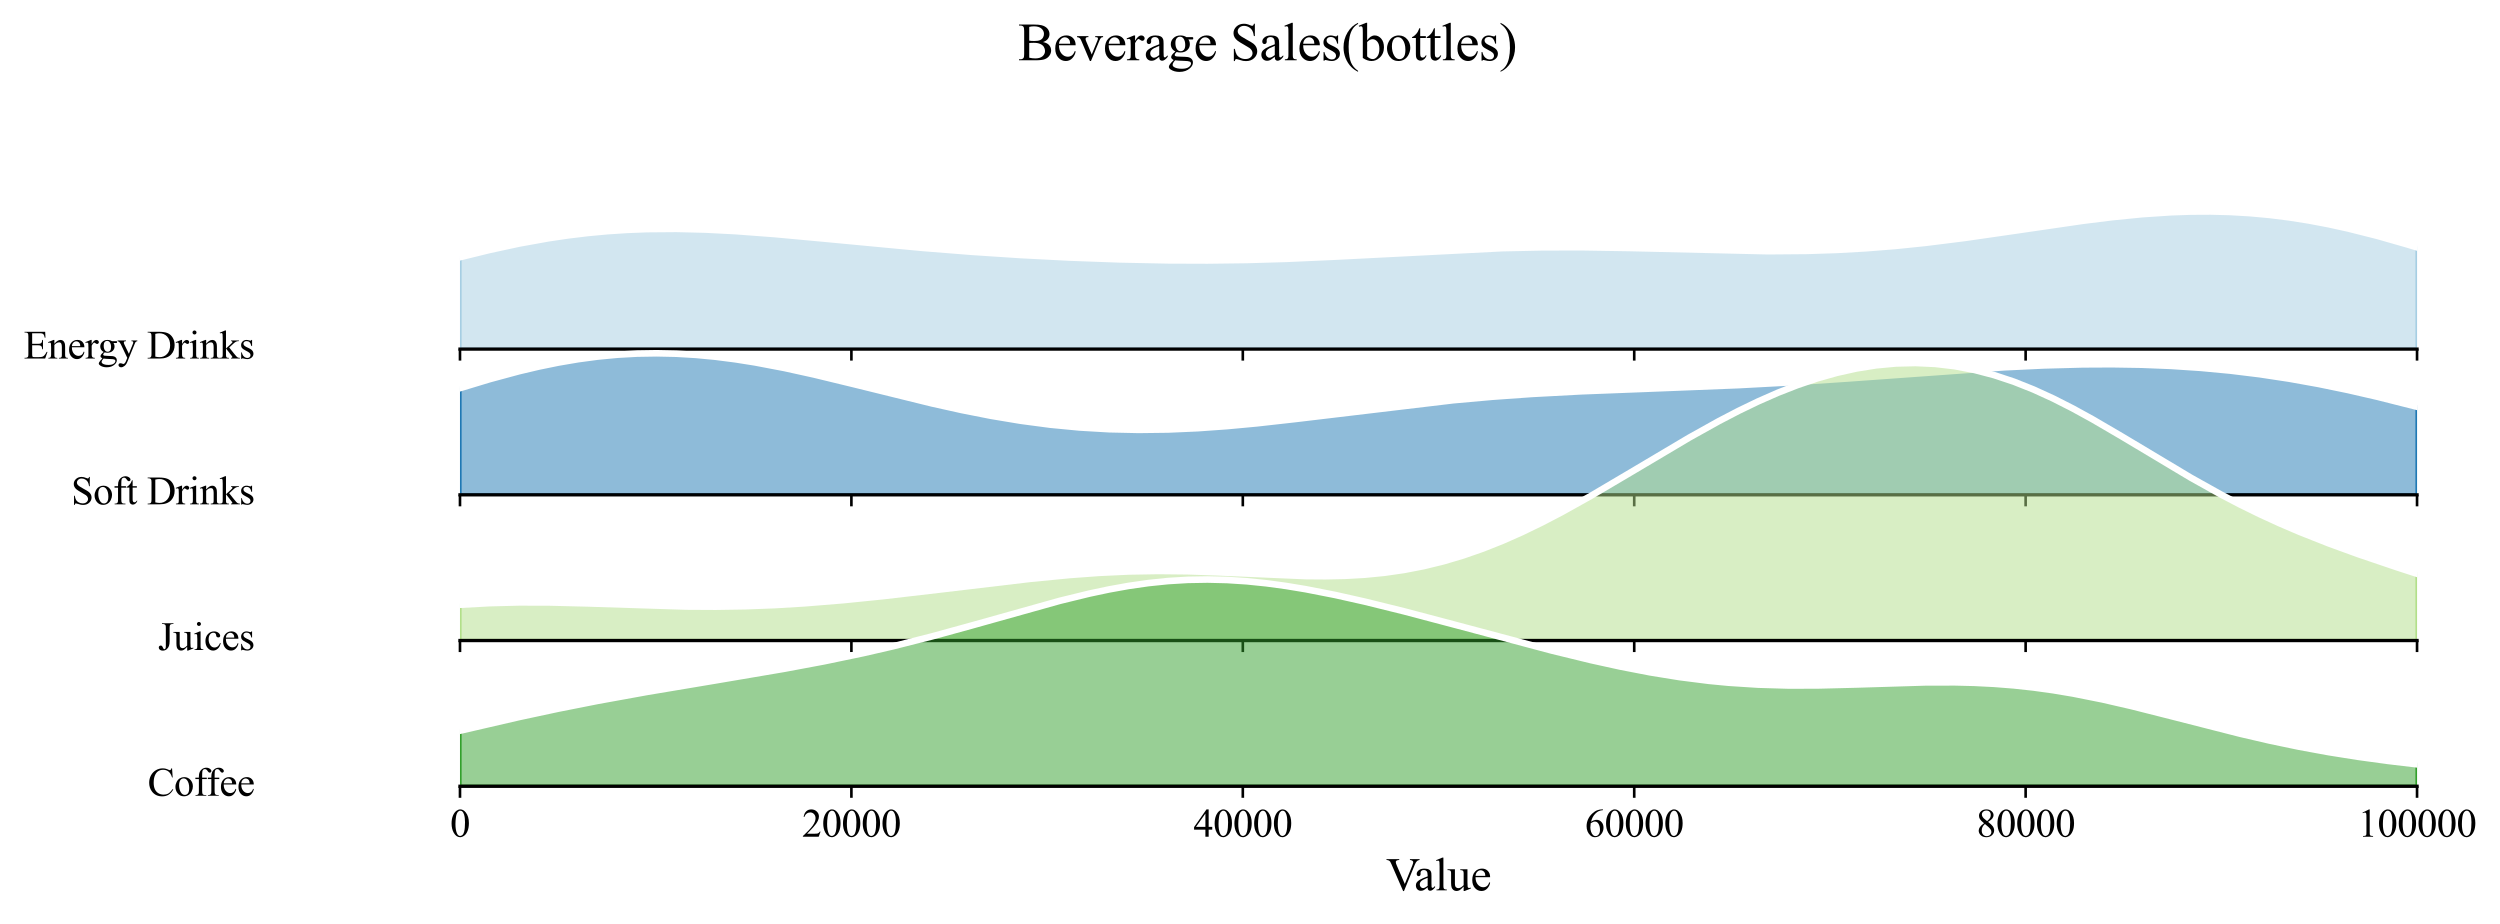 <?xml version="1.0" encoding="utf-8" standalone="no"?>
<!DOCTYPE svg PUBLIC "-//W3C//DTD SVG 1.1//EN"
  "http://www.w3.org/Graphics/SVG/1.1/DTD/svg11.dtd">
<svg xmlns:xlink="http://www.w3.org/1999/xlink" width="759.421pt" height="280.655pt" viewBox="0 0 759.421 280.655" xmlns="http://www.w3.org/2000/svg" version="1.1">
 <defs>
  <style type="text/css">*{stroke-linejoin: round; stroke-linecap: butt}</style>
 </defs>
 <g id="figure_1">
  <g id="patch_1">
   <path d="M -0 280.655 
L 759.421 280.655 
L 759.421 0 
L -0 0 
z
" style="fill: #ffffff"/>
  </g>
  <g id="axes_1">
   <g id="patch_2">
    <path d="M 139.73 106.048 
L 734.221 106.048 
L 734.221 17.52 
L 139.73 17.52 
L 139.73 106.048 
z
" style="fill: none; opacity: 0"/>
   </g>
   <g id="FillBetweenPolyCollection_1">
    <defs>
     <path id="m3d31fbedae" d="M 139.73 -202.518 
L 139.73 -174.607 
L 142.717 -174.607 
L 145.705 -174.607 
L 148.692 -174.607 
L 151.679 -174.607 
L 154.667 -174.607 
L 157.654 -174.607 
L 160.641 -174.607 
L 163.629 -174.607 
L 166.616 -174.607 
L 169.604 -174.607 
L 172.591 -174.607 
L 175.578 -174.607 
L 178.566 -174.607 
L 181.553 -174.607 
L 184.541 -174.607 
L 187.528 -174.607 
L 190.515 -174.607 
L 193.503 -174.607 
L 196.49 -174.607 
L 199.478 -174.607 
L 202.465 -174.607 
L 205.452 -174.607 
L 208.44 -174.607 
L 211.427 -174.607 
L 214.415 -174.607 
L 217.402 -174.607 
L 220.389 -174.607 
L 223.377 -174.607 
L 226.364 -174.607 
L 229.352 -174.607 
L 232.339 -174.607 
L 235.326 -174.607 
L 238.314 -174.607 
L 241.301 -174.607 
L 244.289 -174.607 
L 247.276 -174.607 
L 250.263 -174.607 
L 253.251 -174.607 
L 256.238 -174.607 
L 259.226 -174.607 
L 262.213 -174.607 
L 265.2 -174.607 
L 268.188 -174.607 
L 271.175 -174.607 
L 274.162 -174.607 
L 277.15 -174.607 
L 280.137 -174.607 
L 283.125 -174.607 
L 286.112 -174.607 
L 289.099 -174.607 
L 292.087 -174.607 
L 295.074 -174.607 
L 298.062 -174.607 
L 301.049 -174.607 
L 304.036 -174.607 
L 307.024 -174.607 
L 310.011 -174.607 
L 312.999 -174.607 
L 315.986 -174.607 
L 318.973 -174.607 
L 321.961 -174.607 
L 324.948 -174.607 
L 327.936 -174.607 
L 330.923 -174.607 
L 333.91 -174.607 
L 336.898 -174.607 
L 339.885 -174.607 
L 342.873 -174.607 
L 345.86 -174.607 
L 348.847 -174.607 
L 351.835 -174.607 
L 354.822 -174.607 
L 357.81 -174.607 
L 360.797 -174.607 
L 363.784 -174.607 
L 366.772 -174.607 
L 369.759 -174.607 
L 372.747 -174.607 
L 375.734 -174.607 
L 378.721 -174.607 
L 381.709 -174.607 
L 384.696 -174.607 
L 387.683 -174.607 
L 390.671 -174.607 
L 393.658 -174.607 
L 396.646 -174.607 
L 399.633 -174.607 
L 402.62 -174.607 
L 405.608 -174.607 
L 408.595 -174.607 
L 411.583 -174.607 
L 414.57 -174.607 
L 417.557 -174.607 
L 420.545 -174.607 
L 423.532 -174.607 
L 426.52 -174.607 
L 429.507 -174.607 
L 432.494 -174.607 
L 435.482 -174.607 
L 438.469 -174.607 
L 441.457 -174.607 
L 444.444 -174.607 
L 447.431 -174.607 
L 450.419 -174.607 
L 453.406 -174.607 
L 456.394 -174.607 
L 459.381 -174.607 
L 462.368 -174.607 
L 465.356 -174.607 
L 468.343 -174.607 
L 471.331 -174.607 
L 474.318 -174.607 
L 477.305 -174.607 
L 480.293 -174.607 
L 483.28 -174.607 
L 486.267 -174.607 
L 489.255 -174.607 
L 492.242 -174.607 
L 495.23 -174.607 
L 498.217 -174.607 
L 501.204 -174.607 
L 504.192 -174.607 
L 507.179 -174.607 
L 510.167 -174.607 
L 513.154 -174.607 
L 516.141 -174.607 
L 519.129 -174.607 
L 522.116 -174.607 
L 525.104 -174.607 
L 528.091 -174.607 
L 531.078 -174.607 
L 534.066 -174.607 
L 537.053 -174.607 
L 540.041 -174.607 
L 543.028 -174.607 
L 546.015 -174.607 
L 549.003 -174.607 
L 551.99 -174.607 
L 554.978 -174.607 
L 557.965 -174.607 
L 560.952 -174.607 
L 563.94 -174.607 
L 566.927 -174.607 
L 569.915 -174.607 
L 572.902 -174.607 
L 575.889 -174.607 
L 578.877 -174.607 
L 581.864 -174.607 
L 584.852 -174.607 
L 587.839 -174.607 
L 590.826 -174.607 
L 593.814 -174.607 
L 596.801 -174.607 
L 599.788 -174.607 
L 602.776 -174.607 
L 605.763 -174.607 
L 608.751 -174.607 
L 611.738 -174.607 
L 614.725 -174.607 
L 617.713 -174.607 
L 620.7 -174.607 
L 623.688 -174.607 
L 626.675 -174.607 
L 629.662 -174.607 
L 632.65 -174.607 
L 635.637 -174.607 
L 638.625 -174.607 
L 641.612 -174.607 
L 644.599 -174.607 
L 647.587 -174.607 
L 650.574 -174.607 
L 653.562 -174.607 
L 656.549 -174.607 
L 659.536 -174.607 
L 662.524 -174.607 
L 665.511 -174.607 
L 668.499 -174.607 
L 671.486 -174.607 
L 674.473 -174.607 
L 677.461 -174.607 
L 680.448 -174.607 
L 683.436 -174.607 
L 686.423 -174.607 
L 689.41 -174.607 
L 692.398 -174.607 
L 695.385 -174.607 
L 698.372 -174.607 
L 701.36 -174.607 
L 704.347 -174.607 
L 707.335 -174.607 
L 710.322 -174.607 
L 713.309 -174.607 
L 716.297 -174.607 
L 719.284 -174.607 
L 722.272 -174.607 
L 725.259 -174.607 
L 728.246 -174.607 
L 731.234 -174.607 
L 734.221 -174.607 
L 734.221 -205.504 
L 734.221 -205.504 
L 731.234 -206.413 
L 728.246 -207.296 
L 725.259 -208.152 
L 722.272 -208.976 
L 719.284 -209.768 
L 716.297 -210.523 
L 713.309 -211.24 
L 710.322 -211.916 
L 707.335 -212.549 
L 704.347 -213.138 
L 701.36 -213.681 
L 698.372 -214.177 
L 695.385 -214.624 
L 692.398 -215.022 
L 689.41 -215.37 
L 686.423 -215.669 
L 683.436 -215.917 
L 680.448 -216.116 
L 677.461 -216.265 
L 674.473 -216.366 
L 671.486 -216.419 
L 668.499 -216.426 
L 665.511 -216.387 
L 662.524 -216.306 
L 659.536 -216.183 
L 656.549 -216.02 
L 653.562 -215.819 
L 650.574 -215.584 
L 647.587 -215.316 
L 644.599 -215.018 
L 641.612 -214.692 
L 638.625 -214.341 
L 635.637 -213.968 
L 632.65 -213.576 
L 629.662 -213.168 
L 626.675 -212.746 
L 623.688 -212.313 
L 620.7 -211.872 
L 617.713 -211.426 
L 614.725 -210.977 
L 611.738 -210.528 
L 608.751 -210.082 
L 605.763 -209.642 
L 602.776 -209.208 
L 599.788 -208.784 
L 596.801 -208.372 
L 593.814 -207.974 
L 590.826 -207.591 
L 587.839 -207.225 
L 584.852 -206.878 
L 581.864 -206.551 
L 578.877 -206.244 
L 575.889 -205.96 
L 572.902 -205.698 
L 569.915 -205.46 
L 566.927 -205.245 
L 563.94 -205.054 
L 560.952 -204.887 
L 557.965 -204.743 
L 554.978 -204.623 
L 551.99 -204.525 
L 549.003 -204.449 
L 546.015 -204.395 
L 543.028 -204.36 
L 540.041 -204.345 
L 537.053 -204.347 
L 534.066 -204.366 
L 531.078 -204.399 
L 528.091 -204.445 
L 525.104 -204.503 
L 522.116 -204.571 
L 519.129 -204.646 
L 516.141 -204.728 
L 513.154 -204.814 
L 510.167 -204.902 
L 507.179 -204.991 
L 504.192 -205.079 
L 501.204 -205.164 
L 498.217 -205.245 
L 495.23 -205.32 
L 492.242 -205.387 
L 489.255 -205.446 
L 486.267 -205.494 
L 483.28 -205.532 
L 480.293 -205.558 
L 477.305 -205.571 
L 474.318 -205.571 
L 471.331 -205.557 
L 468.343 -205.529 
L 465.356 -205.487 
L 462.368 -205.43 
L 459.381 -205.36 
L 456.394 -205.277 
L 453.406 -205.18 
L 450.419 -205.071 
L 447.431 -204.951 
L 444.444 -204.82 
L 441.457 -204.679 
L 438.469 -204.53 
L 435.482 -204.373 
L 432.494 -204.211 
L 429.507 -204.043 
L 426.52 -203.873 
L 423.532 -203.7 
L 420.545 -203.527 
L 417.557 -203.354 
L 414.57 -203.183 
L 411.583 -203.016 
L 408.595 -202.853 
L 405.608 -202.696 
L 402.62 -202.545 
L 399.633 -202.402 
L 396.646 -202.268 
L 393.658 -202.143 
L 390.671 -202.029 
L 387.683 -201.925 
L 384.696 -201.832 
L 381.709 -201.751 
L 378.721 -201.683 
L 375.734 -201.626 
L 372.747 -201.581 
L 369.759 -201.549 
L 366.772 -201.53 
L 363.784 -201.522 
L 360.797 -201.527 
L 357.81 -201.543 
L 354.822 -201.571 
L 351.835 -201.61 
L 348.847 -201.66 
L 345.86 -201.721 
L 342.873 -201.793 
L 339.885 -201.874 
L 336.898 -201.965 
L 333.91 -202.066 
L 330.923 -202.176 
L 327.936 -202.295 
L 324.948 -202.423 
L 321.961 -202.559 
L 318.973 -202.705 
L 315.986 -202.859 
L 312.999 -203.021 
L 310.011 -203.192 
L 307.024 -203.372 
L 304.036 -203.56 
L 301.049 -203.756 
L 298.062 -203.961 
L 295.074 -204.174 
L 292.087 -204.396 
L 289.099 -204.626 
L 286.112 -204.864 
L 283.125 -205.11 
L 280.137 -205.364 
L 277.15 -205.624 
L 274.162 -205.892 
L 271.175 -206.166 
L 268.188 -206.445 
L 265.2 -206.729 
L 262.213 -207.016 
L 259.226 -207.307 
L 256.238 -207.598 
L 253.251 -207.89 
L 250.263 -208.181 
L 247.276 -208.469 
L 244.289 -208.753 
L 241.301 -209.03 
L 238.314 -209.3 
L 235.326 -209.559 
L 232.339 -209.807 
L 229.352 -210.04 
L 226.364 -210.257 
L 223.377 -210.455 
L 220.389 -210.633 
L 217.402 -210.788 
L 214.415 -210.918 
L 211.427 -211.021 
L 208.44 -211.095 
L 205.452 -211.138 
L 202.465 -211.148 
L 199.478 -211.124 
L 196.49 -211.064 
L 193.503 -210.966 
L 190.515 -210.83 
L 187.528 -210.654 
L 184.541 -210.438 
L 181.553 -210.182 
L 178.566 -209.883 
L 175.578 -209.544 
L 172.591 -209.163 
L 169.604 -208.741 
L 166.616 -208.279 
L 163.629 -207.778 
L 160.641 -207.238 
L 157.654 -206.661 
L 154.667 -206.048 
L 151.679 -205.402 
L 148.692 -204.723 
L 145.705 -204.015 
L 142.717 -203.279 
L 139.73 -202.518 
z
" style="stroke: #a6cee3"/>
    </defs>
    <g clip-path="url(#p2c0edc6120)">
     <use xlink:href="#m3d31fbedae" x="0" y="280.655" style="fill: #a6cee3; fill-opacity: 0.5; stroke: #a6cee3"/>
    </g>
   </g>
   <g id="matplotlib.axis_1">
    <g id="xtick_1">
     <g id="line2d_1">
      <defs>
       <path id="m469bb7338b" d="M 0 0 
L 0 3.5 
" style="stroke: #000000; stroke-width: 0.8"/>
      </defs>
      <g>
       <use xlink:href="#m469bb7338b" x="139.73" y="106.048" style="stroke: #000000; stroke-width: 0.8"/>
      </g>
     </g>
    </g>
    <g id="xtick_2">
     <g id="line2d_2">
      <g>
       <use xlink:href="#m469bb7338b" x="258.628" y="106.048" style="stroke: #000000; stroke-width: 0.8"/>
      </g>
     </g>
    </g>
    <g id="xtick_3">
     <g id="line2d_3">
      <g>
       <use xlink:href="#m469bb7338b" x="377.526" y="106.048" style="stroke: #000000; stroke-width: 0.8"/>
      </g>
     </g>
    </g>
    <g id="xtick_4">
     <g id="line2d_4">
      <g>
       <use xlink:href="#m469bb7338b" x="496.425" y="106.048" style="stroke: #000000; stroke-width: 0.8"/>
      </g>
     </g>
    </g>
    <g id="xtick_5">
     <g id="line2d_5">
      <g>
       <use xlink:href="#m469bb7338b" x="615.323" y="106.048" style="stroke: #000000; stroke-width: 0.8"/>
      </g>
     </g>
    </g>
    <g id="xtick_6">
     <g id="line2d_6">
      <g>
       <use xlink:href="#m469bb7338b" x="734.221" y="106.048" style="stroke: #000000; stroke-width: 0.8"/>
      </g>
     </g>
    </g>
   </g>
   <g id="matplotlib.axis_2"/>
   <g id="line2d_7">
    <path d="M 139.73 78.137 
L 148.692 75.932 
L 157.654 73.994 
L 166.616 72.376 
L 172.591 71.492 
L 178.566 70.772 
L 184.541 70.217 
L 190.515 69.825 
L 196.49 69.592 
L 205.452 69.518 
L 214.415 69.738 
L 223.377 70.2 
L 235.326 71.096 
L 250.263 72.474 
L 280.137 75.292 
L 295.074 76.481 
L 310.011 77.463 
L 324.948 78.233 
L 339.885 78.781 
L 354.822 79.084 
L 366.772 79.126 
L 378.721 78.973 
L 390.671 78.627 
L 405.608 77.96 
L 456.394 75.379 
L 468.343 75.127 
L 480.293 75.097 
L 495.23 75.336 
L 537.053 76.308 
L 549.003 76.206 
L 557.965 75.912 
L 566.927 75.41 
L 575.889 74.695 
L 584.852 73.777 
L 596.801 72.283 
L 611.738 70.127 
L 632.65 67.079 
L 641.612 65.963 
L 650.574 65.071 
L 659.536 64.473 
L 665.511 64.268 
L 671.486 64.236 
L 677.461 64.39 
L 683.436 64.738 
L 689.41 65.285 
L 695.385 66.031 
L 701.36 66.974 
L 707.335 68.106 
L 713.309 69.416 
L 722.272 71.679 
L 731.234 74.243 
L 734.221 75.151 
L 734.221 75.151 
" clip-path="url(#p2c0edc6120)" style="fill: none; stroke: #ffffff; stroke-width: 2; stroke-linecap: square"/>
   </g>
   <g id="line2d_8">
    <path d="M 139.73 106.048 
L 734.221 106.048 
" style="fill: none; stroke: #000000; stroke-linecap: square"/>
   </g>
   <g id="text_1">
    <g id="patch_3">
     <path d="M 3.24 115.469 
L 81.268 115.469 
L 81.268 96.627 
L 3.24 96.627 
z
" style="fill: #ffffff; opacity: 0.5"/>
    </g>
    <!-- Energy Drinks -->
    <g transform="translate(7.2 108.92) scale(0.12 -0.12)">
     <defs>
      <path id="TimesNewRomanPSMT-45" d="M 1338 4006 
L 1338 2331 
L 2269 2331 
Q 2631 2331 2753 2441 
Q 2916 2584 2934 2947 
L 3050 2947 
L 3050 1472 
L 2934 1472 
Q 2891 1781 2847 1869 
Q 2791 1978 2662 2040 
Q 2534 2103 2269 2103 
L 1338 2103 
L 1338 706 
Q 1338 425 1363 364 
Q 1388 303 1450 267 
Q 1513 231 1688 231 
L 2406 231 
Q 2766 231 2928 281 
Q 3091 331 3241 478 
Q 3434 672 3638 1063 
L 3763 1063 
L 3397 0 
L 131 0 
L 131 116 
L 281 116 
Q 431 116 566 188 
Q 666 238 702 338 
Q 738 438 738 747 
L 738 3500 
Q 738 3903 656 3997 
Q 544 4122 281 4122 
L 131 4122 
L 131 4238 
L 3397 4238 
L 3444 3309 
L 3322 3309 
Q 3256 3644 3176 3769 
Q 3097 3894 2941 3959 
Q 2816 4006 2500 4006 
L 1338 4006 
z
" transform="scale(0.016)"/>
      <path id="TimesNewRomanPSMT-6e" d="M 1034 2341 
Q 1538 2947 1994 2947 
Q 2228 2947 2397 2830 
Q 2566 2713 2666 2444 
Q 2734 2256 2734 1869 
L 2734 647 
Q 2734 375 2778 278 
Q 2813 200 2889 156 
Q 2966 113 3172 113 
L 3172 0 
L 1756 0 
L 1756 113 
L 1816 113 
Q 2016 113 2095 173 
Q 2175 234 2206 353 
Q 2219 400 2219 647 
L 2219 1819 
Q 2219 2209 2117 2386 
Q 2016 2563 1775 2563 
Q 1403 2563 1034 2156 
L 1034 647 
Q 1034 356 1069 288 
Q 1113 197 1189 155 
Q 1266 113 1500 113 
L 1500 0 
L 84 0 
L 84 113 
L 147 113 
Q 366 113 442 223 
Q 519 334 519 647 
L 519 1709 
Q 519 2225 495 2337 
Q 472 2450 423 2490 
Q 375 2531 294 2531 
Q 206 2531 84 2484 
L 38 2597 
L 900 2947 
L 1034 2947 
L 1034 2341 
z
" transform="scale(0.016)"/>
      <path id="TimesNewRomanPSMT-65" d="M 681 1784 
Q 678 1147 991 784 
Q 1303 422 1725 422 
Q 2006 422 2214 576 
Q 2422 731 2563 1106 
L 2659 1044 
Q 2594 616 2278 264 
Q 1963 -88 1488 -88 
Q 972 -88 605 314 
Q 238 716 238 1394 
Q 238 2128 614 2539 
Q 991 2950 1559 2950 
Q 2041 2950 2350 2633 
Q 2659 2316 2659 1784 
L 681 1784 
z
M 681 1966 
L 2006 1966 
Q 1991 2241 1941 2353 
Q 1863 2528 1708 2628 
Q 1553 2728 1384 2728 
Q 1125 2728 920 2526 
Q 716 2325 681 1966 
z
" transform="scale(0.016)"/>
      <path id="TimesNewRomanPSMT-72" d="M 1038 2947 
L 1038 2303 
Q 1397 2947 1775 2947 
Q 1947 2947 2059 2842 
Q 2172 2738 2172 2600 
Q 2172 2478 2090 2393 
Q 2009 2309 1897 2309 
Q 1788 2309 1652 2417 
Q 1516 2525 1450 2525 
Q 1394 2525 1328 2463 
Q 1188 2334 1038 2041 
L 1038 669 
Q 1038 431 1097 309 
Q 1138 225 1241 169 
Q 1344 113 1538 113 
L 1538 0 
L 72 0 
L 72 113 
Q 291 113 397 181 
Q 475 231 506 341 
Q 522 394 522 644 
L 522 1753 
Q 522 2253 501 2348 
Q 481 2444 426 2487 
Q 372 2531 291 2531 
Q 194 2531 72 2484 
L 41 2597 
L 906 2947 
L 1038 2947 
z
" transform="scale(0.016)"/>
      <path id="TimesNewRomanPSMT-67" d="M 966 1044 
Q 703 1172 562 1401 
Q 422 1631 422 1909 
Q 422 2334 742 2640 
Q 1063 2947 1563 2947 
Q 1972 2947 2272 2747 
L 2878 2747 
Q 3013 2747 3034 2739 
Q 3056 2731 3066 2713 
Q 3084 2684 3084 2613 
Q 3084 2531 3069 2500 
Q 3059 2484 3036 2475 
Q 3013 2466 2878 2466 
L 2506 2466 
Q 2681 2241 2681 1891 
Q 2681 1491 2375 1206 
Q 2069 922 1553 922 
Q 1341 922 1119 984 
Q 981 866 932 777 
Q 884 688 884 625 
Q 884 572 936 522 
Q 988 472 1138 450 
Q 1225 438 1575 428 
Q 2219 413 2409 384 
Q 2700 344 2873 169 
Q 3047 -6 3047 -263 
Q 3047 -616 2716 -925 
Q 2228 -1381 1444 -1381 
Q 841 -1381 425 -1109 
Q 191 -953 191 -784 
Q 191 -709 225 -634 
Q 278 -519 444 -313 
Q 466 -284 763 25 
Q 600 122 533 198 
Q 466 275 466 372 
Q 466 481 555 628 
Q 644 775 966 1044 
z
M 1509 2797 
Q 1278 2797 1122 2612 
Q 966 2428 966 2047 
Q 966 1553 1178 1281 
Q 1341 1075 1591 1075 
Q 1828 1075 1981 1253 
Q 2134 1431 2134 1813 
Q 2134 2309 1919 2591 
Q 1759 2797 1509 2797 
z
M 934 0 
Q 788 -159 713 -296 
Q 638 -434 638 -550 
Q 638 -700 819 -813 
Q 1131 -1006 1722 -1006 
Q 2284 -1006 2551 -807 
Q 2819 -609 2819 -384 
Q 2819 -222 2659 -153 
Q 2497 -84 2016 -72 
Q 1313 -53 934 0 
z
" transform="scale(0.016)"/>
      <path id="TimesNewRomanPSMT-79" d="M 38 2863 
L 1372 2863 
L 1372 2747 
L 1306 2747 
Q 1166 2747 1095 2686 
Q 1025 2625 1025 2534 
Q 1025 2413 1128 2197 
L 1825 753 
L 2466 2334 
Q 2519 2463 2519 2588 
Q 2519 2644 2497 2672 
Q 2472 2706 2419 2726 
Q 2366 2747 2231 2747 
L 2231 2863 
L 3163 2863 
L 3163 2747 
Q 3047 2734 2984 2696 
Q 2922 2659 2847 2556 
Q 2819 2513 2741 2316 
L 1575 -541 
Q 1406 -956 1132 -1168 
Q 859 -1381 606 -1381 
Q 422 -1381 303 -1275 
Q 184 -1169 184 -1031 
Q 184 -900 270 -820 
Q 356 -741 506 -741 
Q 609 -741 788 -809 
Q 913 -856 944 -856 
Q 1038 -856 1148 -759 
Q 1259 -663 1372 -384 
L 1575 113 
L 547 2272 
Q 500 2369 397 2513 
Q 319 2622 269 2659 
Q 197 2709 38 2747 
L 38 2863 
z
" transform="scale(0.016)"/>
      <path id="TimesNewRomanPSMT-20" transform="scale(0.016)"/>
      <path id="TimesNewRomanPSMT-44" d="M 109 0 
L 109 116 
L 269 116 
Q 538 116 650 288 
Q 719 391 719 750 
L 719 3488 
Q 719 3884 631 3984 
Q 509 4122 269 4122 
L 109 4122 
L 109 4238 
L 1834 4238 
Q 2784 4238 3279 4022 
Q 3775 3806 4076 3303 
Q 4378 2800 4378 2141 
Q 4378 1256 3841 663 
Q 3238 0 2003 0 
L 109 0 
z
M 1319 306 
Q 1716 219 1984 219 
Q 2709 219 3187 728 
Q 3666 1238 3666 2109 
Q 3666 2988 3187 3494 
Q 2709 4000 1959 4000 
Q 1678 4000 1319 3909 
L 1319 306 
z
" transform="scale(0.016)"/>
      <path id="TimesNewRomanPSMT-69" d="M 928 4444 
Q 1059 4444 1151 4351 
Q 1244 4259 1244 4128 
Q 1244 3997 1151 3903 
Q 1059 3809 928 3809 
Q 797 3809 703 3903 
Q 609 3997 609 4128 
Q 609 4259 701 4351 
Q 794 4444 928 4444 
z
M 1188 2947 
L 1188 647 
Q 1188 378 1227 289 
Q 1266 200 1342 156 
Q 1419 113 1622 113 
L 1622 0 
L 231 0 
L 231 113 
Q 441 113 512 153 
Q 584 194 626 287 
Q 669 381 669 647 
L 669 1750 
Q 669 2216 641 2353 
Q 619 2453 572 2492 
Q 525 2531 444 2531 
Q 356 2531 231 2484 
L 188 2597 
L 1050 2947 
L 1188 2947 
z
" transform="scale(0.016)"/>
      <path id="TimesNewRomanPSMT-6b" d="M 1047 4444 
L 1047 1597 
L 1775 2259 
Q 2006 2472 2044 2528 
Q 2069 2566 2069 2603 
Q 2069 2666 2017 2711 
Q 1966 2756 1847 2763 
L 1847 2863 
L 3091 2863 
L 3091 2763 
Q 2834 2756 2664 2684 
Q 2494 2613 2291 2428 
L 1556 1750 
L 2291 822 
Q 2597 438 2703 334 
Q 2853 188 2966 144 
Q 3044 113 3238 113 
L 3238 0 
L 1847 0 
L 1847 113 
Q 1966 116 2008 148 
Q 2050 181 2050 241 
Q 2050 313 1925 472 
L 1047 1594 
L 1047 644 
Q 1047 366 1086 278 
Q 1125 191 1197 153 
Q 1269 116 1509 113 
L 1509 0 
L 53 0 
L 53 113 
Q 272 113 381 166 
Q 447 200 481 272 
Q 528 375 528 628 
L 528 3234 
Q 528 3731 506 3842 
Q 484 3953 434 3995 
Q 384 4038 303 4038 
Q 238 4038 106 3984 
L 53 4094 
L 903 4444 
L 1047 4444 
z
" transform="scale(0.016)"/>
      <path id="TimesNewRomanPSMT-73" d="M 2050 2947 
L 2050 1972 
L 1947 1972 
Q 1828 2431 1642 2597 
Q 1456 2763 1169 2763 
Q 950 2763 815 2647 
Q 681 2531 681 2391 
Q 681 2216 781 2091 
Q 878 1963 1175 1819 
L 1631 1597 
Q 2266 1288 2266 781 
Q 2266 391 1970 151 
Q 1675 -88 1309 -88 
Q 1047 -88 709 6 
Q 606 38 541 38 
Q 469 38 428 -44 
L 325 -44 
L 325 978 
L 428 978 
Q 516 541 762 319 
Q 1009 97 1316 97 
Q 1531 97 1667 223 
Q 1803 350 1803 528 
Q 1803 744 1651 891 
Q 1500 1038 1047 1263 
Q 594 1488 453 1669 
Q 313 1847 313 2119 
Q 313 2472 555 2709 
Q 797 2947 1181 2947 
Q 1350 2947 1591 2875 
Q 1750 2828 1803 2828 
Q 1853 2828 1881 2850 
Q 1909 2872 1947 2947 
L 2050 2947 
z
" transform="scale(0.016)"/>
     </defs>
     <use xlink:href="#TimesNewRomanPSMT-45"/>
     <use xlink:href="#TimesNewRomanPSMT-6e" transform="translate(61.084 0)"/>
     <use xlink:href="#TimesNewRomanPSMT-65" transform="translate(111.084 0)"/>
     <use xlink:href="#TimesNewRomanPSMT-72" transform="translate(155.469 0)"/>
     <use xlink:href="#TimesNewRomanPSMT-67" transform="translate(187.02 0)"/>
     <use xlink:href="#TimesNewRomanPSMT-79" transform="translate(237.02 0)"/>
     <use xlink:href="#TimesNewRomanPSMT-20" transform="translate(287.02 0)"/>
     <use xlink:href="#TimesNewRomanPSMT-44" transform="translate(312.02 0)"/>
     <use xlink:href="#TimesNewRomanPSMT-72" transform="translate(384.236 0)"/>
     <use xlink:href="#TimesNewRomanPSMT-69" transform="translate(417.537 0)"/>
     <use xlink:href="#TimesNewRomanPSMT-6e" transform="translate(445.32 0)"/>
     <use xlink:href="#TimesNewRomanPSMT-6b" transform="translate(495.32 0)"/>
     <use xlink:href="#TimesNewRomanPSMT-73" transform="translate(545.32 0)"/>
    </g>
   </g>
  </g>
  <g id="axes_2">
   <g id="patch_4">
    <path d="M 139.73 150.312 
L 734.221 150.312 
L 734.221 61.784 
L 139.73 61.784 
L 139.73 150.312 
z
" style="fill: none; opacity: 0"/>
   </g>
   <g id="FillBetweenPolyCollection_2">
    <defs>
     <path id="m0cd1adf628" d="M 139.73 -162.744 
L 139.73 -130.343 
L 142.717 -130.343 
L 145.705 -130.343 
L 148.692 -130.343 
L 151.679 -130.343 
L 154.667 -130.343 
L 157.654 -130.343 
L 160.641 -130.343 
L 163.629 -130.343 
L 166.616 -130.343 
L 169.604 -130.343 
L 172.591 -130.343 
L 175.578 -130.343 
L 178.566 -130.343 
L 181.553 -130.343 
L 184.541 -130.343 
L 187.528 -130.343 
L 190.515 -130.343 
L 193.503 -130.343 
L 196.49 -130.343 
L 199.478 -130.343 
L 202.465 -130.343 
L 205.452 -130.343 
L 208.44 -130.343 
L 211.427 -130.343 
L 214.415 -130.343 
L 217.402 -130.343 
L 220.389 -130.343 
L 223.377 -130.343 
L 226.364 -130.343 
L 229.352 -130.343 
L 232.339 -130.343 
L 235.326 -130.343 
L 238.314 -130.343 
L 241.301 -130.343 
L 244.289 -130.343 
L 247.276 -130.343 
L 250.263 -130.343 
L 253.251 -130.343 
L 256.238 -130.343 
L 259.226 -130.343 
L 262.213 -130.343 
L 265.2 -130.343 
L 268.188 -130.343 
L 271.175 -130.343 
L 274.162 -130.343 
L 277.15 -130.343 
L 280.137 -130.343 
L 283.125 -130.343 
L 286.112 -130.343 
L 289.099 -130.343 
L 292.087 -130.343 
L 295.074 -130.343 
L 298.062 -130.343 
L 301.049 -130.343 
L 304.036 -130.343 
L 307.024 -130.343 
L 310.011 -130.343 
L 312.999 -130.343 
L 315.986 -130.343 
L 318.973 -130.343 
L 321.961 -130.343 
L 324.948 -130.343 
L 327.936 -130.343 
L 330.923 -130.343 
L 333.91 -130.343 
L 336.898 -130.343 
L 339.885 -130.343 
L 342.873 -130.343 
L 345.86 -130.343 
L 348.847 -130.343 
L 351.835 -130.343 
L 354.822 -130.343 
L 357.81 -130.343 
L 360.797 -130.343 
L 363.784 -130.343 
L 366.772 -130.343 
L 369.759 -130.343 
L 372.747 -130.343 
L 375.734 -130.343 
L 378.721 -130.343 
L 381.709 -130.343 
L 384.696 -130.343 
L 387.683 -130.343 
L 390.671 -130.343 
L 393.658 -130.343 
L 396.646 -130.343 
L 399.633 -130.343 
L 402.62 -130.343 
L 405.608 -130.343 
L 408.595 -130.343 
L 411.583 -130.343 
L 414.57 -130.343 
L 417.557 -130.343 
L 420.545 -130.343 
L 423.532 -130.343 
L 426.52 -130.343 
L 429.507 -130.343 
L 432.494 -130.343 
L 435.482 -130.343 
L 438.469 -130.343 
L 441.457 -130.343 
L 444.444 -130.343 
L 447.431 -130.343 
L 450.419 -130.343 
L 453.406 -130.343 
L 456.394 -130.343 
L 459.381 -130.343 
L 462.368 -130.343 
L 465.356 -130.343 
L 468.343 -130.343 
L 471.331 -130.343 
L 474.318 -130.343 
L 477.305 -130.343 
L 480.293 -130.343 
L 483.28 -130.343 
L 486.267 -130.343 
L 489.255 -130.343 
L 492.242 -130.343 
L 495.23 -130.343 
L 498.217 -130.343 
L 501.204 -130.343 
L 504.192 -130.343 
L 507.179 -130.343 
L 510.167 -130.343 
L 513.154 -130.343 
L 516.141 -130.343 
L 519.129 -130.343 
L 522.116 -130.343 
L 525.104 -130.343 
L 528.091 -130.343 
L 531.078 -130.343 
L 534.066 -130.343 
L 537.053 -130.343 
L 540.041 -130.343 
L 543.028 -130.343 
L 546.015 -130.343 
L 549.003 -130.343 
L 551.99 -130.343 
L 554.978 -130.343 
L 557.965 -130.343 
L 560.952 -130.343 
L 563.94 -130.343 
L 566.927 -130.343 
L 569.915 -130.343 
L 572.902 -130.343 
L 575.889 -130.343 
L 578.877 -130.343 
L 581.864 -130.343 
L 584.852 -130.343 
L 587.839 -130.343 
L 590.826 -130.343 
L 593.814 -130.343 
L 596.801 -130.343 
L 599.788 -130.343 
L 602.776 -130.343 
L 605.763 -130.343 
L 608.751 -130.343 
L 611.738 -130.343 
L 614.725 -130.343 
L 617.713 -130.343 
L 620.7 -130.343 
L 623.688 -130.343 
L 626.675 -130.343 
L 629.662 -130.343 
L 632.65 -130.343 
L 635.637 -130.343 
L 638.625 -130.343 
L 641.612 -130.343 
L 644.599 -130.343 
L 647.587 -130.343 
L 650.574 -130.343 
L 653.562 -130.343 
L 656.549 -130.343 
L 659.536 -130.343 
L 662.524 -130.343 
L 665.511 -130.343 
L 668.499 -130.343 
L 671.486 -130.343 
L 674.473 -130.343 
L 677.461 -130.343 
L 680.448 -130.343 
L 683.436 -130.343 
L 686.423 -130.343 
L 689.41 -130.343 
L 692.398 -130.343 
L 695.385 -130.343 
L 698.372 -130.343 
L 701.36 -130.343 
L 704.347 -130.343 
L 707.335 -130.343 
L 710.322 -130.343 
L 713.309 -130.343 
L 716.297 -130.343 
L 719.284 -130.343 
L 722.272 -130.343 
L 725.259 -130.343 
L 728.246 -130.343 
L 731.234 -130.343 
L 734.221 -130.343 
L 734.221 -157.086 
L 734.221 -157.086 
L 731.234 -157.864 
L 728.246 -158.628 
L 725.259 -159.375 
L 722.272 -160.104 
L 719.284 -160.812 
L 716.297 -161.5 
L 713.309 -162.165 
L 710.322 -162.806 
L 707.335 -163.422 
L 704.347 -164.013 
L 701.36 -164.577 
L 698.372 -165.114 
L 695.385 -165.623 
L 692.398 -166.103 
L 689.41 -166.555 
L 686.423 -166.979 
L 683.436 -167.373 
L 680.448 -167.738 
L 677.461 -168.075 
L 674.473 -168.383 
L 671.486 -168.663 
L 668.499 -168.915 
L 665.511 -169.14 
L 662.524 -169.337 
L 659.536 -169.509 
L 656.549 -169.654 
L 653.562 -169.774 
L 650.574 -169.869 
L 647.587 -169.941 
L 644.599 -169.99 
L 641.612 -170.016 
L 638.625 -170.021 
L 635.637 -170.006 
L 632.65 -169.97 
L 629.662 -169.916 
L 626.675 -169.843 
L 623.688 -169.753 
L 620.7 -169.647 
L 617.713 -169.526 
L 614.725 -169.39 
L 611.738 -169.241 
L 608.751 -169.08 
L 605.763 -168.907 
L 602.776 -168.723 
L 599.788 -168.531 
L 596.801 -168.33 
L 593.814 -168.122 
L 590.826 -167.907 
L 587.839 -167.688 
L 584.852 -167.464 
L 581.864 -167.238 
L 578.877 -167.01 
L 575.889 -166.781 
L 572.902 -166.552 
L 569.915 -166.324 
L 566.927 -166.099 
L 563.94 -165.876 
L 560.952 -165.657 
L 557.965 -165.443 
L 554.978 -165.235 
L 551.99 -165.032 
L 549.003 -164.835 
L 546.015 -164.646 
L 543.028 -164.463 
L 540.041 -164.288 
L 537.053 -164.121 
L 534.066 -163.961 
L 531.078 -163.809 
L 528.091 -163.664 
L 525.104 -163.526 
L 522.116 -163.395 
L 519.129 -163.269 
L 516.141 -163.149 
L 513.154 -163.033 
L 510.167 -162.922 
L 507.179 -162.813 
L 504.192 -162.706 
L 501.204 -162.6 
L 498.217 -162.494 
L 495.23 -162.386 
L 492.242 -162.276 
L 489.255 -162.163 
L 486.267 -162.045 
L 483.28 -161.92 
L 480.293 -161.789 
L 477.305 -161.65 
L 474.318 -161.502 
L 471.331 -161.343 
L 468.343 -161.174 
L 465.356 -160.994 
L 462.368 -160.801 
L 459.381 -160.595 
L 456.394 -160.376 
L 453.406 -160.144 
L 450.419 -159.897 
L 447.431 -159.637 
L 444.444 -159.364 
L 441.457 -159.077 
L 438.469 -158.777 
L 435.482 -158.465 
L 432.494 -158.141 
L 429.507 -157.806 
L 426.52 -157.461 
L 423.532 -157.107 
L 420.545 -156.745 
L 417.557 -156.377 
L 414.57 -156.004 
L 411.583 -155.627 
L 408.595 -155.249 
L 405.608 -154.87 
L 402.62 -154.493 
L 399.633 -154.119 
L 396.646 -153.75 
L 393.658 -153.389 
L 390.671 -153.036 
L 387.683 -152.694 
L 384.696 -152.365 
L 381.709 -152.051 
L 378.721 -151.754 
L 375.734 -151.475 
L 372.747 -151.217 
L 369.759 -150.98 
L 366.772 -150.768 
L 363.784 -150.581 
L 360.797 -150.421 
L 357.81 -150.29 
L 354.822 -150.188 
L 351.835 -150.118 
L 348.847 -150.081 
L 345.86 -150.077 
L 342.873 -150.108 
L 339.885 -150.173 
L 336.898 -150.275 
L 333.91 -150.414 
L 330.923 -150.589 
L 327.936 -150.802 
L 324.948 -151.052 
L 321.961 -151.339 
L 318.973 -151.663 
L 315.986 -152.023 
L 312.999 -152.42 
L 310.011 -152.851 
L 307.024 -153.317 
L 304.036 -153.816 
L 301.049 -154.347 
L 298.062 -154.908 
L 295.074 -155.498 
L 292.087 -156.114 
L 289.099 -156.756 
L 286.112 -157.42 
L 283.125 -158.105 
L 280.137 -158.808 
L 277.15 -159.526 
L 274.162 -160.256 
L 271.175 -160.996 
L 268.188 -161.743 
L 265.2 -162.494 
L 262.213 -163.245 
L 259.226 -163.993 
L 256.238 -164.734 
L 253.251 -165.466 
L 250.263 -166.185 
L 247.276 -166.888 
L 244.289 -167.571 
L 241.301 -168.23 
L 238.314 -168.863 
L 235.326 -169.466 
L 232.339 -170.035 
L 229.352 -170.569 
L 226.364 -171.063 
L 223.377 -171.515 
L 220.389 -171.923 
L 217.402 -172.283 
L 214.415 -172.594 
L 211.427 -172.854 
L 208.44 -173.06 
L 205.452 -173.211 
L 202.465 -173.306 
L 199.478 -173.344 
L 196.49 -173.323 
L 193.503 -173.243 
L 190.515 -173.105 
L 187.528 -172.907 
L 184.541 -172.651 
L 181.553 -172.336 
L 178.566 -171.964 
L 175.578 -171.536 
L 172.591 -171.053 
L 169.604 -170.517 
L 166.616 -169.93 
L 163.629 -169.293 
L 160.641 -168.61 
L 157.654 -167.882 
L 154.667 -167.113 
L 151.679 -166.304 
L 148.692 -165.46 
L 145.705 -164.583 
L 142.717 -163.677 
L 139.73 -162.744 
z
" style="stroke: #1f78b4"/>
    </defs>
    <g clip-path="url(#p62a2df4f70)">
     <use xlink:href="#m0cd1adf628" x="0" y="280.655" style="fill: #1f78b4; fill-opacity: 0.5; stroke: #1f78b4"/>
    </g>
   </g>
   <g id="matplotlib.axis_3">
    <g id="xtick_7">
     <g id="line2d_9">
      <g>
       <use xlink:href="#m469bb7338b" x="139.73" y="150.312" style="stroke: #000000; stroke-width: 0.8"/>
      </g>
     </g>
    </g>
    <g id="xtick_8">
     <g id="line2d_10">
      <g>
       <use xlink:href="#m469bb7338b" x="258.628" y="150.312" style="stroke: #000000; stroke-width: 0.8"/>
      </g>
     </g>
    </g>
    <g id="xtick_9">
     <g id="line2d_11">
      <g>
       <use xlink:href="#m469bb7338b" x="377.526" y="150.312" style="stroke: #000000; stroke-width: 0.8"/>
      </g>
     </g>
    </g>
    <g id="xtick_10">
     <g id="line2d_12">
      <g>
       <use xlink:href="#m469bb7338b" x="496.425" y="150.312" style="stroke: #000000; stroke-width: 0.8"/>
      </g>
     </g>
    </g>
    <g id="xtick_11">
     <g id="line2d_13">
      <g>
       <use xlink:href="#m469bb7338b" x="615.323" y="150.312" style="stroke: #000000; stroke-width: 0.8"/>
      </g>
     </g>
    </g>
    <g id="xtick_12">
     <g id="line2d_14">
      <g>
       <use xlink:href="#m469bb7338b" x="734.221" y="150.312" style="stroke: #000000; stroke-width: 0.8"/>
      </g>
     </g>
    </g>
   </g>
   <g id="matplotlib.axis_4"/>
   <g id="line2d_15">
    <path d="M 139.73 117.911 
L 148.692 115.195 
L 157.654 112.773 
L 163.629 111.362 
L 169.604 110.138 
L 175.578 109.119 
L 181.553 108.319 
L 187.528 107.748 
L 193.503 107.412 
L 199.478 107.312 
L 205.452 107.444 
L 211.427 107.801 
L 217.402 108.372 
L 223.377 109.14 
L 229.352 110.087 
L 238.314 111.793 
L 247.276 113.767 
L 259.226 116.663 
L 283.125 122.55 
L 292.087 124.541 
L 301.049 126.309 
L 310.011 127.804 
L 318.973 128.993 
L 327.936 129.854 
L 336.898 130.38 
L 345.86 130.578 
L 354.822 130.467 
L 363.784 130.075 
L 372.747 129.439 
L 381.709 128.604 
L 393.658 127.267 
L 441.457 121.578 
L 453.406 120.512 
L 465.356 119.662 
L 480.293 118.866 
L 501.204 118.055 
L 528.091 116.991 
L 543.028 116.192 
L 560.952 114.998 
L 608.751 111.576 
L 620.7 111.008 
L 632.65 110.685 
L 641.612 110.639 
L 650.574 110.786 
L 659.536 111.147 
L 668.499 111.74 
L 677.461 112.58 
L 686.423 113.677 
L 695.385 115.033 
L 704.347 116.642 
L 713.309 118.49 
L 722.272 120.552 
L 734.221 123.57 
L 734.221 123.57 
" clip-path="url(#p62a2df4f70)" style="fill: none; stroke: #ffffff; stroke-width: 2; stroke-linecap: square"/>
   </g>
   <g id="line2d_16">
    <path d="M 139.73 150.312 
L 734.221 150.312 
" style="fill: none; stroke: #000000; stroke-linecap: square"/>
   </g>
   <g id="text_2">
    <g id="patch_5">
     <path d="M 17.679 159.722 
L 81.268 159.722 
L 81.268 140.902 
L 17.679 140.902 
z
" style="fill: #ffffff; opacity: 0.5"/>
    </g>
    <!-- Soft Drinks -->
    <g transform="translate(21.639 153.195) scale(0.12 -0.12)">
     <defs>
      <path id="TimesNewRomanPSMT-53" d="M 2934 4334 
L 2934 2869 
L 2819 2869 
Q 2763 3291 2617 3541 
Q 2472 3791 2203 3937 
Q 1934 4084 1647 4084 
Q 1322 4084 1109 3886 
Q 897 3688 897 3434 
Q 897 3241 1031 3081 
Q 1225 2847 1953 2456 
Q 2547 2138 2764 1967 
Q 2981 1797 3098 1565 
Q 3216 1334 3216 1081 
Q 3216 600 2842 251 
Q 2469 -97 1881 -97 
Q 1697 -97 1534 -69 
Q 1438 -53 1133 45 
Q 828 144 747 144 
Q 669 144 623 97 
Q 578 50 556 -97 
L 441 -97 
L 441 1356 
L 556 1356 
Q 638 900 775 673 
Q 913 447 1195 297 
Q 1478 147 1816 147 
Q 2206 147 2432 353 
Q 2659 559 2659 841 
Q 2659 997 2573 1156 
Q 2488 1316 2306 1453 
Q 2184 1547 1640 1851 
Q 1097 2156 867 2337 
Q 638 2519 519 2737 
Q 400 2956 400 3219 
Q 400 3675 750 4004 
Q 1100 4334 1641 4334 
Q 1978 4334 2356 4169 
Q 2531 4091 2603 4091 
Q 2684 4091 2736 4139 
Q 2788 4188 2819 4334 
L 2934 4334 
z
" transform="scale(0.016)"/>
      <path id="TimesNewRomanPSMT-6f" d="M 1600 2947 
Q 2250 2947 2644 2453 
Q 2978 2031 2978 1484 
Q 2978 1100 2793 706 
Q 2609 313 2286 112 
Q 1963 -88 1566 -88 
Q 919 -88 538 428 
Q 216 863 216 1403 
Q 216 1797 411 2186 
Q 606 2575 925 2761 
Q 1244 2947 1600 2947 
z
M 1503 2744 
Q 1338 2744 1170 2645 
Q 1003 2547 900 2300 
Q 797 2053 797 1666 
Q 797 1041 1045 587 
Q 1294 134 1700 134 
Q 2003 134 2200 384 
Q 2397 634 2397 1244 
Q 2397 2006 2069 2444 
Q 1847 2744 1503 2744 
z
" transform="scale(0.016)"/>
      <path id="TimesNewRomanPSMT-66" d="M 1319 2638 
L 1319 756 
Q 1319 356 1406 250 
Q 1522 113 1716 113 
L 1975 113 
L 1975 0 
L 266 0 
L 266 113 
L 394 113 
Q 519 113 622 175 
Q 725 238 764 344 
Q 803 450 803 756 
L 803 2638 
L 247 2638 
L 247 2863 
L 803 2863 
L 803 3050 
Q 803 3478 940 3775 
Q 1078 4072 1361 4255 
Q 1644 4438 1997 4438 
Q 2325 4438 2600 4225 
Q 2781 4084 2781 3909 
Q 2781 3816 2700 3733 
Q 2619 3650 2525 3650 
Q 2453 3650 2373 3701 
Q 2294 3753 2178 3923 
Q 2063 4094 1966 4153 
Q 1869 4213 1750 4213 
Q 1606 4213 1506 4136 
Q 1406 4059 1362 3898 
Q 1319 3738 1319 3069 
L 1319 2863 
L 2056 2863 
L 2056 2638 
L 1319 2638 
z
" transform="scale(0.016)"/>
      <path id="TimesNewRomanPSMT-74" d="M 1031 3803 
L 1031 2863 
L 1700 2863 
L 1700 2644 
L 1031 2644 
L 1031 788 
Q 1031 509 1111 412 
Q 1191 316 1316 316 
Q 1419 316 1516 380 
Q 1613 444 1666 569 
L 1788 569 
Q 1678 263 1478 108 
Q 1278 -47 1066 -47 
Q 922 -47 784 33 
Q 647 113 581 261 
Q 516 409 516 719 
L 516 2644 
L 63 2644 
L 63 2747 
Q 234 2816 414 2980 
Q 594 3144 734 3369 
Q 806 3488 934 3803 
L 1031 3803 
z
" transform="scale(0.016)"/>
     </defs>
     <use xlink:href="#TimesNewRomanPSMT-53"/>
     <use xlink:href="#TimesNewRomanPSMT-6f" transform="translate(55.615 0)"/>
     <use xlink:href="#TimesNewRomanPSMT-66" transform="translate(105.615 0)"/>
     <use xlink:href="#TimesNewRomanPSMT-74" transform="translate(138.916 0)"/>
     <use xlink:href="#TimesNewRomanPSMT-20" transform="translate(166.699 0)"/>
     <use xlink:href="#TimesNewRomanPSMT-44" transform="translate(191.699 0)"/>
     <use xlink:href="#TimesNewRomanPSMT-72" transform="translate(263.916 0)"/>
     <use xlink:href="#TimesNewRomanPSMT-69" transform="translate(297.217 0)"/>
     <use xlink:href="#TimesNewRomanPSMT-6e" transform="translate(325 0)"/>
     <use xlink:href="#TimesNewRomanPSMT-6b" transform="translate(375 0)"/>
     <use xlink:href="#TimesNewRomanPSMT-73" transform="translate(425 0)"/>
    </g>
   </g>
  </g>
  <g id="axes_3">
   <g id="patch_6">
    <path d="M 139.73 194.576 
L 734.221 194.576 
L 734.221 106.048 
L 139.73 106.048 
L 139.73 194.576 
z
" style="fill: none; opacity: 0"/>
   </g>
   <g id="FillBetweenPolyCollection_3">
    <defs>
     <path id="m00852132fb" d="M 139.73 -96.953 
L 139.73 -86.079 
L 142.717 -86.079 
L 145.705 -86.079 
L 148.692 -86.079 
L 151.679 -86.079 
L 154.667 -86.079 
L 157.654 -86.079 
L 160.641 -86.079 
L 163.629 -86.079 
L 166.616 -86.079 
L 169.604 -86.079 
L 172.591 -86.079 
L 175.578 -86.079 
L 178.566 -86.079 
L 181.553 -86.079 
L 184.541 -86.079 
L 187.528 -86.079 
L 190.515 -86.079 
L 193.503 -86.079 
L 196.49 -86.079 
L 199.478 -86.079 
L 202.465 -86.079 
L 205.452 -86.079 
L 208.44 -86.079 
L 211.427 -86.079 
L 214.415 -86.079 
L 217.402 -86.079 
L 220.389 -86.079 
L 223.377 -86.079 
L 226.364 -86.079 
L 229.352 -86.079 
L 232.339 -86.079 
L 235.326 -86.079 
L 238.314 -86.079 
L 241.301 -86.079 
L 244.289 -86.079 
L 247.276 -86.079 
L 250.263 -86.079 
L 253.251 -86.079 
L 256.238 -86.079 
L 259.226 -86.079 
L 262.213 -86.079 
L 265.2 -86.079 
L 268.188 -86.079 
L 271.175 -86.079 
L 274.162 -86.079 
L 277.15 -86.079 
L 280.137 -86.079 
L 283.125 -86.079 
L 286.112 -86.079 
L 289.099 -86.079 
L 292.087 -86.079 
L 295.074 -86.079 
L 298.062 -86.079 
L 301.049 -86.079 
L 304.036 -86.079 
L 307.024 -86.079 
L 310.011 -86.079 
L 312.999 -86.079 
L 315.986 -86.079 
L 318.973 -86.079 
L 321.961 -86.079 
L 324.948 -86.079 
L 327.936 -86.079 
L 330.923 -86.079 
L 333.91 -86.079 
L 336.898 -86.079 
L 339.885 -86.079 
L 342.873 -86.079 
L 345.86 -86.079 
L 348.847 -86.079 
L 351.835 -86.079 
L 354.822 -86.079 
L 357.81 -86.079 
L 360.797 -86.079 
L 363.784 -86.079 
L 366.772 -86.079 
L 369.759 -86.079 
L 372.747 -86.079 
L 375.734 -86.079 
L 378.721 -86.079 
L 381.709 -86.079 
L 384.696 -86.079 
L 387.683 -86.079 
L 390.671 -86.079 
L 393.658 -86.079 
L 396.646 -86.079 
L 399.633 -86.079 
L 402.62 -86.079 
L 405.608 -86.079 
L 408.595 -86.079 
L 411.583 -86.079 
L 414.57 -86.079 
L 417.557 -86.079 
L 420.545 -86.079 
L 423.532 -86.079 
L 426.52 -86.079 
L 429.507 -86.079 
L 432.494 -86.079 
L 435.482 -86.079 
L 438.469 -86.079 
L 441.457 -86.079 
L 444.444 -86.079 
L 447.431 -86.079 
L 450.419 -86.079 
L 453.406 -86.079 
L 456.394 -86.079 
L 459.381 -86.079 
L 462.368 -86.079 
L 465.356 -86.079 
L 468.343 -86.079 
L 471.331 -86.079 
L 474.318 -86.079 
L 477.305 -86.079 
L 480.293 -86.079 
L 483.28 -86.079 
L 486.267 -86.079 
L 489.255 -86.079 
L 492.242 -86.079 
L 495.23 -86.079 
L 498.217 -86.079 
L 501.204 -86.079 
L 504.192 -86.079 
L 507.179 -86.079 
L 510.167 -86.079 
L 513.154 -86.079 
L 516.141 -86.079 
L 519.129 -86.079 
L 522.116 -86.079 
L 525.104 -86.079 
L 528.091 -86.079 
L 531.078 -86.079 
L 534.066 -86.079 
L 537.053 -86.079 
L 540.041 -86.079 
L 543.028 -86.079 
L 546.015 -86.079 
L 549.003 -86.079 
L 551.99 -86.079 
L 554.978 -86.079 
L 557.965 -86.079 
L 560.952 -86.079 
L 563.94 -86.079 
L 566.927 -86.079 
L 569.915 -86.079 
L 572.902 -86.079 
L 575.889 -86.079 
L 578.877 -86.079 
L 581.864 -86.079 
L 584.852 -86.079 
L 587.839 -86.079 
L 590.826 -86.079 
L 593.814 -86.079 
L 596.801 -86.079 
L 599.788 -86.079 
L 602.776 -86.079 
L 605.763 -86.079 
L 608.751 -86.079 
L 611.738 -86.079 
L 614.725 -86.079 
L 617.713 -86.079 
L 620.7 -86.079 
L 623.688 -86.079 
L 626.675 -86.079 
L 629.662 -86.079 
L 632.65 -86.079 
L 635.637 -86.079 
L 638.625 -86.079 
L 641.612 -86.079 
L 644.599 -86.079 
L 647.587 -86.079 
L 650.574 -86.079 
L 653.562 -86.079 
L 656.549 -86.079 
L 659.536 -86.079 
L 662.524 -86.079 
L 665.511 -86.079 
L 668.499 -86.079 
L 671.486 -86.079 
L 674.473 -86.079 
L 677.461 -86.079 
L 680.448 -86.079 
L 683.436 -86.079 
L 686.423 -86.079 
L 689.41 -86.079 
L 692.398 -86.079 
L 695.385 -86.079 
L 698.372 -86.079 
L 701.36 -86.079 
L 704.347 -86.079 
L 707.335 -86.079 
L 710.322 -86.079 
L 713.309 -86.079 
L 716.297 -86.079 
L 719.284 -86.079 
L 722.272 -86.079 
L 725.259 -86.079 
L 728.246 -86.079 
L 731.234 -86.079 
L 734.221 -86.079 
L 734.221 -106.358 
L 734.221 -106.358 
L 731.234 -107.319 
L 728.246 -108.293 
L 725.259 -109.281 
L 722.272 -110.284 
L 719.284 -111.305 
L 716.297 -112.346 
L 713.309 -113.409 
L 710.322 -114.497 
L 707.335 -115.614 
L 704.347 -116.762 
L 701.36 -117.945 
L 698.372 -119.165 
L 695.385 -120.425 
L 692.398 -121.729 
L 689.41 -123.078 
L 686.423 -124.474 
L 683.436 -125.917 
L 680.448 -127.409 
L 677.461 -128.948 
L 674.473 -130.533 
L 671.486 -132.163 
L 668.499 -133.833 
L 665.511 -135.542 
L 662.524 -137.282 
L 659.536 -139.05 
L 656.549 -140.839 
L 653.562 -142.641 
L 650.574 -144.449 
L 647.587 -146.256 
L 644.599 -148.052 
L 641.612 -149.829 
L 638.625 -151.579 
L 635.637 -153.291 
L 632.65 -154.959 
L 629.662 -156.572 
L 626.675 -158.124 
L 623.688 -159.607 
L 620.7 -161.014 
L 617.713 -162.337 
L 614.725 -163.572 
L 611.738 -164.714 
L 608.751 -165.758 
L 605.763 -166.701 
L 602.776 -167.539 
L 599.788 -168.272 
L 596.801 -168.896 
L 593.814 -169.412 
L 590.826 -169.819 
L 587.839 -170.118 
L 584.852 -170.308 
L 581.864 -170.392 
L 578.877 -170.369 
L 575.889 -170.242 
L 572.902 -170.013 
L 569.915 -169.683 
L 566.927 -169.255 
L 563.94 -168.729 
L 560.952 -168.11 
L 557.965 -167.399 
L 554.978 -166.598 
L 551.99 -165.71 
L 549.003 -164.737 
L 546.015 -163.683 
L 543.028 -162.551 
L 540.041 -161.343 
L 537.053 -160.063 
L 534.066 -158.715 
L 531.078 -157.303 
L 528.091 -155.83 
L 525.104 -154.301 
L 522.116 -152.721 
L 519.129 -151.095 
L 516.141 -149.428 
L 513.154 -147.726 
L 510.167 -145.993 
L 507.179 -144.237 
L 504.192 -142.462 
L 501.204 -140.675 
L 498.217 -138.882 
L 495.23 -137.089 
L 492.242 -135.302 
L 489.255 -133.527 
L 486.267 -131.771 
L 483.28 -130.038 
L 480.293 -128.335 
L 477.305 -126.667 
L 474.318 -125.039 
L 471.331 -123.456 
L 468.343 -121.924 
L 465.356 -120.446 
L 462.368 -119.026 
L 459.381 -117.669 
L 456.394 -116.378 
L 453.406 -115.155 
L 450.419 -114.004 
L 447.431 -112.927 
L 444.444 -111.924 
L 441.457 -110.999 
L 438.469 -110.151 
L 435.482 -109.38 
L 432.494 -108.688 
L 429.507 -108.072 
L 426.52 -107.531 
L 423.532 -107.065 
L 420.545 -106.67 
L 417.557 -106.343 
L 414.57 -106.083 
L 411.583 -105.884 
L 408.595 -105.743 
L 405.608 -105.655 
L 402.62 -105.615 
L 399.633 -105.619 
L 396.646 -105.66 
L 393.658 -105.734 
L 390.671 -105.834 
L 387.683 -105.956 
L 384.696 -106.092 
L 381.709 -106.239 
L 378.721 -106.39 
L 375.734 -106.54 
L 372.747 -106.685 
L 369.759 -106.819 
L 366.772 -106.94 
L 363.784 -107.043 
L 360.797 -107.125 
L 357.81 -107.183 
L 354.822 -107.216 
L 351.835 -107.222 
L 348.847 -107.198 
L 345.86 -107.146 
L 342.873 -107.064 
L 339.885 -106.953 
L 336.898 -106.813 
L 333.91 -106.646 
L 330.923 -106.452 
L 327.936 -106.234 
L 324.948 -105.992 
L 321.961 -105.728 
L 318.973 -105.446 
L 315.986 -105.146 
L 312.999 -104.832 
L 310.011 -104.504 
L 307.024 -104.165 
L 304.036 -103.818 
L 301.049 -103.463 
L 298.062 -103.103 
L 295.074 -102.74 
L 292.087 -102.375 
L 289.099 -102.01 
L 286.112 -101.646 
L 283.125 -101.284 
L 280.137 -100.927 
L 277.15 -100.575 
L 274.162 -100.229 
L 271.175 -99.891 
L 268.188 -99.561 
L 265.2 -99.242 
L 262.213 -98.933 
L 259.226 -98.637 
L 256.238 -98.355 
L 253.251 -98.087 
L 250.263 -97.835 
L 247.276 -97.599 
L 244.289 -97.382 
L 241.301 -97.184 
L 238.314 -97.005 
L 235.326 -96.848 
L 232.339 -96.711 
L 229.352 -96.597 
L 226.364 -96.505 
L 223.377 -96.435 
L 220.389 -96.388 
L 217.402 -96.363 
L 214.415 -96.359 
L 211.427 -96.375 
L 208.44 -96.41 
L 205.452 -96.464 
L 202.465 -96.533 
L 199.478 -96.615 
L 196.49 -96.71 
L 193.503 -96.813 
L 190.515 -96.922 
L 187.528 -97.035 
L 184.541 -97.148 
L 181.553 -97.258 
L 178.566 -97.361 
L 175.578 -97.456 
L 172.591 -97.538 
L 169.604 -97.605 
L 166.616 -97.654 
L 163.629 -97.682 
L 160.641 -97.687 
L 157.654 -97.667 
L 154.667 -97.62 
L 151.679 -97.545 
L 148.692 -97.441 
L 145.705 -97.308 
L 142.717 -97.145 
L 139.73 -96.953 
z
" style="stroke: #b2df8a"/>
    </defs>
    <g clip-path="url(#pf8c1ce0ec3)">
     <use xlink:href="#m00852132fb" x="0" y="280.655" style="fill: #b2df8a; fill-opacity: 0.5; stroke: #b2df8a"/>
    </g>
   </g>
   <g id="matplotlib.axis_5">
    <g id="xtick_13">
     <g id="line2d_17">
      <g>
       <use xlink:href="#m469bb7338b" x="139.73" y="194.576" style="stroke: #000000; stroke-width: 0.8"/>
      </g>
     </g>
    </g>
    <g id="xtick_14">
     <g id="line2d_18">
      <g>
       <use xlink:href="#m469bb7338b" x="258.628" y="194.576" style="stroke: #000000; stroke-width: 0.8"/>
      </g>
     </g>
    </g>
    <g id="xtick_15">
     <g id="line2d_19">
      <g>
       <use xlink:href="#m469bb7338b" x="377.526" y="194.576" style="stroke: #000000; stroke-width: 0.8"/>
      </g>
     </g>
    </g>
    <g id="xtick_16">
     <g id="line2d_20">
      <g>
       <use xlink:href="#m469bb7338b" x="496.425" y="194.576" style="stroke: #000000; stroke-width: 0.8"/>
      </g>
     </g>
    </g>
    <g id="xtick_17">
     <g id="line2d_21">
      <g>
       <use xlink:href="#m469bb7338b" x="615.323" y="194.576" style="stroke: #000000; stroke-width: 0.8"/>
      </g>
     </g>
    </g>
    <g id="xtick_18">
     <g id="line2d_22">
      <g>
       <use xlink:href="#m469bb7338b" x="734.221" y="194.576" style="stroke: #000000; stroke-width: 0.8"/>
      </g>
     </g>
    </g>
   </g>
   <g id="matplotlib.axis_6"/>
   <g id="line2d_23">
    <path d="M 139.73 183.702 
L 148.692 183.214 
L 157.654 182.989 
L 166.616 183.002 
L 178.566 183.294 
L 208.44 184.245 
L 217.402 184.293 
L 226.364 184.15 
L 235.326 183.808 
L 244.289 183.273 
L 256.238 182.301 
L 268.188 181.094 
L 286.112 179.01 
L 312.999 175.824 
L 324.948 174.664 
L 333.91 174.009 
L 342.873 173.591 
L 351.835 173.434 
L 360.797 173.53 
L 369.759 173.836 
L 396.646 174.995 
L 402.62 175.04 
L 408.595 174.912 
L 414.57 174.573 
L 420.545 173.986 
L 426.52 173.124 
L 432.494 171.968 
L 438.469 170.504 
L 444.444 168.731 
L 450.419 166.651 
L 456.394 164.277 
L 462.368 161.629 
L 468.343 158.732 
L 474.318 155.617 
L 483.28 150.618 
L 495.23 143.566 
L 513.154 132.929 
L 522.116 127.934 
L 528.091 124.825 
L 534.066 121.94 
L 540.041 119.312 
L 546.015 116.972 
L 551.99 114.946 
L 557.965 113.257 
L 563.94 111.926 
L 569.915 110.972 
L 575.889 110.413 
L 581.864 110.264 
L 587.839 110.537 
L 593.814 111.243 
L 599.788 112.384 
L 605.763 113.955 
L 611.738 115.941 
L 617.713 118.318 
L 623.688 121.048 
L 629.662 124.083 
L 635.637 127.364 
L 644.599 132.603 
L 665.511 145.114 
L 674.473 150.122 
L 680.448 153.247 
L 686.423 156.182 
L 692.398 158.926 
L 698.372 161.491 
L 707.335 165.041 
L 716.297 168.309 
L 728.246 172.362 
L 734.221 174.297 
L 734.221 174.297 
" clip-path="url(#pf8c1ce0ec3)" style="fill: none; stroke: #ffffff; stroke-width: 2; stroke-linecap: square"/>
   </g>
   <g id="line2d_24">
    <path d="M 139.73 194.576 
L 734.221 194.576 
" style="fill: none; stroke: #000000; stroke-linecap: square"/>
   </g>
   <g id="text_3">
    <g id="patch_7">
     <path d="M 44.019 203.986 
L 81.268 203.986 
L 81.268 185.166 
L 44.019 185.166 
z
" style="fill: #ffffff; opacity: 0.5"/>
    </g>
    <!-- Juices -->
    <g transform="translate(47.979 197.459) scale(0.12 -0.12)">
     <defs>
      <path id="TimesNewRomanPSMT-4a" d="M 638 4122 
L 638 4238 
L 2453 4238 
L 2453 4122 
L 2300 4122 
Q 2041 4122 1922 3969 
Q 1847 3869 1847 3488 
L 1847 1416 
Q 1847 938 1742 641 
Q 1638 344 1381 123 
Q 1125 -97 763 -97 
Q 469 -97 300 48 
Q 131 194 131 381 
Q 131 534 209 613 
Q 313 709 450 709 
Q 550 709 629 643 
Q 709 578 831 294 
Q 903 125 1016 125 
Q 1100 125 1173 228 
Q 1247 331 1247 594 
L 1247 3488 
Q 1247 3809 1206 3913 
Q 1175 3991 1075 4047 
Q 941 4122 791 4122 
L 638 4122 
z
" transform="scale(0.016)"/>
      <path id="TimesNewRomanPSMT-75" d="M 2709 2863 
L 2709 1128 
Q 2709 631 2732 520 
Q 2756 409 2807 365 
Q 2859 322 2928 322 
Q 3025 322 3147 375 
L 3191 266 
L 2334 -88 
L 2194 -88 
L 2194 519 
Q 1825 119 1631 15 
Q 1438 -88 1222 -88 
Q 981 -88 804 51 
Q 628 191 559 409 
Q 491 628 491 1028 
L 491 2306 
Q 491 2509 447 2587 
Q 403 2666 317 2708 
Q 231 2750 6 2747 
L 6 2863 
L 1009 2863 
L 1009 947 
Q 1009 547 1148 422 
Q 1288 297 1484 297 
Q 1619 297 1789 381 
Q 1959 466 2194 703 
L 2194 2325 
Q 2194 2569 2105 2655 
Q 2016 2741 1734 2747 
L 1734 2863 
L 2709 2863 
z
" transform="scale(0.016)"/>
      <path id="TimesNewRomanPSMT-63" d="M 2631 1088 
Q 2516 522 2178 217 
Q 1841 -88 1431 -88 
Q 944 -88 581 321 
Q 219 731 219 1428 
Q 219 2103 620 2525 
Q 1022 2947 1584 2947 
Q 2006 2947 2278 2723 
Q 2550 2500 2550 2259 
Q 2550 2141 2473 2067 
Q 2397 1994 2259 1994 
Q 2075 1994 1981 2113 
Q 1928 2178 1911 2362 
Q 1894 2547 1784 2644 
Q 1675 2738 1481 2738 
Q 1169 2738 978 2506 
Q 725 2200 725 1697 
Q 725 1184 976 792 
Q 1228 400 1656 400 
Q 1963 400 2206 609 
Q 2378 753 2541 1131 
L 2631 1088 
z
" transform="scale(0.016)"/>
     </defs>
     <use xlink:href="#TimesNewRomanPSMT-4a"/>
     <use xlink:href="#TimesNewRomanPSMT-75" transform="translate(38.916 0)"/>
     <use xlink:href="#TimesNewRomanPSMT-69" transform="translate(88.916 0)"/>
     <use xlink:href="#TimesNewRomanPSMT-63" transform="translate(116.699 0)"/>
     <use xlink:href="#TimesNewRomanPSMT-65" transform="translate(161.084 0)"/>
     <use xlink:href="#TimesNewRomanPSMT-73" transform="translate(205.469 0)"/>
    </g>
   </g>
  </g>
  <g id="axes_4">
   <g id="patch_8">
    <path d="M 139.73 238.84 
L 734.221 238.84 
L 734.221 150.312 
L 139.73 150.312 
L 139.73 238.84 
z
" style="fill: none; opacity: 0"/>
   </g>
   <g id="FillBetweenPolyCollection_4">
    <defs>
     <path id="m518ce74225" d="M 139.73 -58.683 
L 139.73 -41.815 
L 142.717 -41.815 
L 145.705 -41.815 
L 148.692 -41.815 
L 151.679 -41.815 
L 154.667 -41.815 
L 157.654 -41.815 
L 160.641 -41.815 
L 163.629 -41.815 
L 166.616 -41.815 
L 169.604 -41.815 
L 172.591 -41.815 
L 175.578 -41.815 
L 178.566 -41.815 
L 181.553 -41.815 
L 184.541 -41.815 
L 187.528 -41.815 
L 190.515 -41.815 
L 193.503 -41.815 
L 196.49 -41.815 
L 199.478 -41.815 
L 202.465 -41.815 
L 205.452 -41.815 
L 208.44 -41.815 
L 211.427 -41.815 
L 214.415 -41.815 
L 217.402 -41.815 
L 220.389 -41.815 
L 223.377 -41.815 
L 226.364 -41.815 
L 229.352 -41.815 
L 232.339 -41.815 
L 235.326 -41.815 
L 238.314 -41.815 
L 241.301 -41.815 
L 244.289 -41.815 
L 247.276 -41.815 
L 250.263 -41.815 
L 253.251 -41.815 
L 256.238 -41.815 
L 259.226 -41.815 
L 262.213 -41.815 
L 265.2 -41.815 
L 268.188 -41.815 
L 271.175 -41.815 
L 274.162 -41.815 
L 277.15 -41.815 
L 280.137 -41.815 
L 283.125 -41.815 
L 286.112 -41.815 
L 289.099 -41.815 
L 292.087 -41.815 
L 295.074 -41.815 
L 298.062 -41.815 
L 301.049 -41.815 
L 304.036 -41.815 
L 307.024 -41.815 
L 310.011 -41.815 
L 312.999 -41.815 
L 315.986 -41.815 
L 318.973 -41.815 
L 321.961 -41.815 
L 324.948 -41.815 
L 327.936 -41.815 
L 330.923 -41.815 
L 333.91 -41.815 
L 336.898 -41.815 
L 339.885 -41.815 
L 342.873 -41.815 
L 345.86 -41.815 
L 348.847 -41.815 
L 351.835 -41.815 
L 354.822 -41.815 
L 357.81 -41.815 
L 360.797 -41.815 
L 363.784 -41.815 
L 366.772 -41.815 
L 369.759 -41.815 
L 372.747 -41.815 
L 375.734 -41.815 
L 378.721 -41.815 
L 381.709 -41.815 
L 384.696 -41.815 
L 387.683 -41.815 
L 390.671 -41.815 
L 393.658 -41.815 
L 396.646 -41.815 
L 399.633 -41.815 
L 402.62 -41.815 
L 405.608 -41.815 
L 408.595 -41.815 
L 411.583 -41.815 
L 414.57 -41.815 
L 417.557 -41.815 
L 420.545 -41.815 
L 423.532 -41.815 
L 426.52 -41.815 
L 429.507 -41.815 
L 432.494 -41.815 
L 435.482 -41.815 
L 438.469 -41.815 
L 441.457 -41.815 
L 444.444 -41.815 
L 447.431 -41.815 
L 450.419 -41.815 
L 453.406 -41.815 
L 456.394 -41.815 
L 459.381 -41.815 
L 462.368 -41.815 
L 465.356 -41.815 
L 468.343 -41.815 
L 471.331 -41.815 
L 474.318 -41.815 
L 477.305 -41.815 
L 480.293 -41.815 
L 483.28 -41.815 
L 486.267 -41.815 
L 489.255 -41.815 
L 492.242 -41.815 
L 495.23 -41.815 
L 498.217 -41.815 
L 501.204 -41.815 
L 504.192 -41.815 
L 507.179 -41.815 
L 510.167 -41.815 
L 513.154 -41.815 
L 516.141 -41.815 
L 519.129 -41.815 
L 522.116 -41.815 
L 525.104 -41.815 
L 528.091 -41.815 
L 531.078 -41.815 
L 534.066 -41.815 
L 537.053 -41.815 
L 540.041 -41.815 
L 543.028 -41.815 
L 546.015 -41.815 
L 549.003 -41.815 
L 551.99 -41.815 
L 554.978 -41.815 
L 557.965 -41.815 
L 560.952 -41.815 
L 563.94 -41.815 
L 566.927 -41.815 
L 569.915 -41.815 
L 572.902 -41.815 
L 575.889 -41.815 
L 578.877 -41.815 
L 581.864 -41.815 
L 584.852 -41.815 
L 587.839 -41.815 
L 590.826 -41.815 
L 593.814 -41.815 
L 596.801 -41.815 
L 599.788 -41.815 
L 602.776 -41.815 
L 605.763 -41.815 
L 608.751 -41.815 
L 611.738 -41.815 
L 614.725 -41.815 
L 617.713 -41.815 
L 620.7 -41.815 
L 623.688 -41.815 
L 626.675 -41.815 
L 629.662 -41.815 
L 632.65 -41.815 
L 635.637 -41.815 
L 638.625 -41.815 
L 641.612 -41.815 
L 644.599 -41.815 
L 647.587 -41.815 
L 650.574 -41.815 
L 653.562 -41.815 
L 656.549 -41.815 
L 659.536 -41.815 
L 662.524 -41.815 
L 665.511 -41.815 
L 668.499 -41.815 
L 671.486 -41.815 
L 674.473 -41.815 
L 677.461 -41.815 
L 680.448 -41.815 
L 683.436 -41.815 
L 686.423 -41.815 
L 689.41 -41.815 
L 692.398 -41.815 
L 695.385 -41.815 
L 698.372 -41.815 
L 701.36 -41.815 
L 704.347 -41.815 
L 707.335 -41.815 
L 710.322 -41.815 
L 713.309 -41.815 
L 716.297 -41.815 
L 719.284 -41.815 
L 722.272 -41.815 
L 725.259 -41.815 
L 728.246 -41.815 
L 731.234 -41.815 
L 734.221 -41.815 
L 734.221 -48.471 
L 734.221 -48.471 
L 731.234 -48.809 
L 728.246 -49.163 
L 725.259 -49.534 
L 722.272 -49.923 
L 719.284 -50.331 
L 716.297 -50.76 
L 713.309 -51.211 
L 710.322 -51.686 
L 707.335 -52.184 
L 704.347 -52.707 
L 701.36 -53.256 
L 698.372 -53.83 
L 695.385 -54.429 
L 692.398 -55.054 
L 689.41 -55.702 
L 686.423 -56.374 
L 683.436 -57.068 
L 680.448 -57.781 
L 677.461 -58.513 
L 674.473 -59.259 
L 671.486 -60.019 
L 668.499 -60.788 
L 665.511 -61.563 
L 662.524 -62.34 
L 659.536 -63.117 
L 656.549 -63.889 
L 653.562 -64.652 
L 650.574 -65.403 
L 647.587 -66.137 
L 644.599 -66.85 
L 641.612 -67.54 
L 638.625 -68.201 
L 635.637 -68.832 
L 632.65 -69.428 
L 629.662 -69.988 
L 626.675 -70.508 
L 623.688 -70.987 
L 620.7 -71.423 
L 617.713 -71.815 
L 614.725 -72.162 
L 611.738 -72.465 
L 608.751 -72.723 
L 605.763 -72.937 
L 602.776 -73.108 
L 599.788 -73.238 
L 596.801 -73.33 
L 593.814 -73.385 
L 590.826 -73.407 
L 587.839 -73.399 
L 584.852 -73.365 
L 581.864 -73.308 
L 578.877 -73.233 
L 575.889 -73.144 
L 572.902 -73.045 
L 569.915 -72.94 
L 566.927 -72.834 
L 563.94 -72.731 
L 560.952 -72.636 
L 557.965 -72.552 
L 554.978 -72.483 
L 551.99 -72.432 
L 549.003 -72.404 
L 546.015 -72.401 
L 543.028 -72.426 
L 540.041 -72.481 
L 537.053 -72.568 
L 534.066 -72.689 
L 531.078 -72.845 
L 528.091 -73.038 
L 525.104 -73.268 
L 522.116 -73.535 
L 519.129 -73.839 
L 516.141 -74.181 
L 513.154 -74.56 
L 510.167 -74.975 
L 507.179 -75.426 
L 504.192 -75.91 
L 501.204 -76.427 
L 498.217 -76.976 
L 495.23 -77.555 
L 492.242 -78.162 
L 489.255 -78.795 
L 486.267 -79.453 
L 483.28 -80.134 
L 480.293 -80.836 
L 477.305 -81.556 
L 474.318 -82.294 
L 471.331 -83.046 
L 468.343 -83.812 
L 465.356 -84.589 
L 462.368 -85.376 
L 459.381 -86.17 
L 456.394 -86.97 
L 453.406 -87.774 
L 450.419 -88.581 
L 447.431 -89.39 
L 444.444 -90.197 
L 441.457 -91.003 
L 438.469 -91.806 
L 435.482 -92.603 
L 432.494 -93.394 
L 429.507 -94.177 
L 426.52 -94.949 
L 423.532 -95.71 
L 420.545 -96.458 
L 417.557 -97.19 
L 414.57 -97.904 
L 411.583 -98.597 
L 408.595 -99.269 
L 405.608 -99.914 
L 402.62 -100.532 
L 399.633 -101.118 
L 396.646 -101.67 
L 393.658 -102.184 
L 390.671 -102.657 
L 387.683 -103.087 
L 384.696 -103.469 
L 381.709 -103.801 
L 378.721 -104.08 
L 375.734 -104.303 
L 372.747 -104.468 
L 369.759 -104.573 
L 366.772 -104.616 
L 363.784 -104.595 
L 360.797 -104.51 
L 357.81 -104.361 
L 354.822 -104.148 
L 351.835 -103.872 
L 348.847 -103.533 
L 345.86 -103.135 
L 342.873 -102.679 
L 339.885 -102.167 
L 336.898 -101.604 
L 333.91 -100.993 
L 330.923 -100.338 
L 327.936 -99.642 
L 324.948 -98.911 
L 321.961 -98.149 
L 318.973 -97.36 
L 315.986 -96.549 
L 312.999 -95.721 
L 310.011 -94.879 
L 307.024 -94.029 
L 304.036 -93.174 
L 301.049 -92.318 
L 298.062 -91.465 
L 295.074 -90.617 
L 292.087 -89.777 
L 289.099 -88.949 
L 286.112 -88.134 
L 283.125 -87.334 
L 280.137 -86.55 
L 277.15 -85.785 
L 274.162 -85.038 
L 271.175 -84.31 
L 268.188 -83.602 
L 265.2 -82.913 
L 262.213 -82.244 
L 259.226 -81.595 
L 256.238 -80.964 
L 253.251 -80.35 
L 250.263 -79.754 
L 247.276 -79.174 
L 244.289 -78.608 
L 241.301 -78.057 
L 238.314 -77.517 
L 235.326 -76.988 
L 232.339 -76.469 
L 229.352 -75.958 
L 226.364 -75.454 
L 223.377 -74.955 
L 220.389 -74.459 
L 217.402 -73.966 
L 214.415 -73.473 
L 211.427 -72.98 
L 208.44 -72.485 
L 205.452 -71.987 
L 202.465 -71.484 
L 199.478 -70.976 
L 196.49 -70.461 
L 193.503 -69.939 
L 190.515 -69.408 
L 187.528 -68.867 
L 184.541 -68.316 
L 181.553 -67.754 
L 178.566 -67.181 
L 175.578 -66.596 
L 172.591 -65.999 
L 169.604 -65.389 
L 166.616 -64.767 
L 163.629 -64.133 
L 160.641 -63.486 
L 157.654 -62.828 
L 154.667 -62.159 
L 151.679 -61.48 
L 148.692 -60.792 
L 145.705 -60.095 
L 142.717 -59.392 
L 139.73 -58.683 
z
" style="stroke: #33a02c"/>
    </defs>
    <g clip-path="url(#pb82f15a8c7)">
     <use xlink:href="#m518ce74225" x="0" y="280.655" style="fill: #33a02c; fill-opacity: 0.5; stroke: #33a02c"/>
    </g>
   </g>
   <g id="matplotlib.axis_7">
    <g id="xtick_19">
     <g id="line2d_25">
      <g>
       <use xlink:href="#m469bb7338b" x="139.73" y="238.84" style="stroke: #000000; stroke-width: 0.8"/>
      </g>
     </g>
     <g id="text_4">
      <!-- 0 -->
      <g transform="translate(136.73 254.173) scale(0.12 -0.12)">
       <defs>
        <path id="TimesNewRomanPSMT-30" d="M 231 2094 
Q 231 2819 450 3342 
Q 669 3866 1031 4122 
Q 1313 4325 1613 4325 
Q 2100 4325 2488 3828 
Q 2972 3213 2972 2159 
Q 2972 1422 2759 906 
Q 2547 391 2217 158 
Q 1888 -75 1581 -75 
Q 975 -75 572 641 
Q 231 1244 231 2094 
z
M 844 2016 
Q 844 1141 1059 588 
Q 1238 122 1591 122 
Q 1759 122 1940 273 
Q 2122 425 2216 781 
Q 2359 1319 2359 2297 
Q 2359 3022 2209 3506 
Q 2097 3866 1919 4016 
Q 1791 4119 1609 4119 
Q 1397 4119 1231 3928 
Q 1006 3669 925 3112 
Q 844 2556 844 2016 
z
" transform="scale(0.016)"/>
       </defs>
       <use xlink:href="#TimesNewRomanPSMT-30"/>
      </g>
     </g>
    </g>
    <g id="xtick_20">
     <g id="line2d_26">
      <g>
       <use xlink:href="#m469bb7338b" x="258.628" y="238.84" style="stroke: #000000; stroke-width: 0.8"/>
      </g>
     </g>
     <g id="text_5">
      <!-- 20000 -->
      <g transform="translate(243.628 254.173) scale(0.12 -0.12)">
       <defs>
        <path id="TimesNewRomanPSMT-32" d="M 2934 816 
L 2638 0 
L 138 0 
L 138 116 
Q 1241 1122 1691 1759 
Q 2141 2397 2141 2925 
Q 2141 3328 1894 3587 
Q 1647 3847 1303 3847 
Q 991 3847 742 3664 
Q 494 3481 375 3128 
L 259 3128 
Q 338 3706 661 4015 
Q 984 4325 1469 4325 
Q 1984 4325 2329 3994 
Q 2675 3663 2675 3213 
Q 2675 2891 2525 2569 
Q 2294 2063 1775 1497 
Q 997 647 803 472 
L 1909 472 
Q 2247 472 2383 497 
Q 2519 522 2628 598 
Q 2738 675 2819 816 
L 2934 816 
z
" transform="scale(0.016)"/>
       </defs>
       <use xlink:href="#TimesNewRomanPSMT-32"/>
       <use xlink:href="#TimesNewRomanPSMT-30" transform="translate(50 0)"/>
       <use xlink:href="#TimesNewRomanPSMT-30" transform="translate(100 0)"/>
       <use xlink:href="#TimesNewRomanPSMT-30" transform="translate(150 0)"/>
       <use xlink:href="#TimesNewRomanPSMT-30" transform="translate(200 0)"/>
      </g>
     </g>
    </g>
    <g id="xtick_21">
     <g id="line2d_27">
      <g>
       <use xlink:href="#m469bb7338b" x="377.526" y="238.84" style="stroke: #000000; stroke-width: 0.8"/>
      </g>
     </g>
     <g id="text_6">
      <!-- 40000 -->
      <g transform="translate(362.526 254.173) scale(0.12 -0.12)">
       <defs>
        <path id="TimesNewRomanPSMT-34" d="M 2978 1563 
L 2978 1119 
L 2409 1119 
L 2409 0 
L 1894 0 
L 1894 1119 
L 100 1119 
L 100 1519 
L 2066 4325 
L 2409 4325 
L 2409 1563 
L 2978 1563 
z
M 1894 1563 
L 1894 3666 
L 406 1563 
L 1894 1563 
z
" transform="scale(0.016)"/>
       </defs>
       <use xlink:href="#TimesNewRomanPSMT-34"/>
       <use xlink:href="#TimesNewRomanPSMT-30" transform="translate(50 0)"/>
       <use xlink:href="#TimesNewRomanPSMT-30" transform="translate(100 0)"/>
       <use xlink:href="#TimesNewRomanPSMT-30" transform="translate(150 0)"/>
       <use xlink:href="#TimesNewRomanPSMT-30" transform="translate(200 0)"/>
      </g>
     </g>
    </g>
    <g id="xtick_22">
     <g id="line2d_28">
      <g>
       <use xlink:href="#m469bb7338b" x="496.425" y="238.84" style="stroke: #000000; stroke-width: 0.8"/>
      </g>
     </g>
     <g id="text_7">
      <!-- 60000 -->
      <g transform="translate(481.425 254.173) scale(0.12 -0.12)">
       <defs>
        <path id="TimesNewRomanPSMT-36" d="M 2869 4325 
L 2869 4209 
Q 2456 4169 2195 4045 
Q 1934 3922 1679 3669 
Q 1425 3416 1258 3105 
Q 1091 2794 978 2366 
Q 1428 2675 1881 2675 
Q 2316 2675 2634 2325 
Q 2953 1975 2953 1425 
Q 2953 894 2631 456 
Q 2244 -75 1606 -75 
Q 1172 -75 869 213 
Q 275 772 275 1663 
Q 275 2231 503 2743 
Q 731 3256 1154 3653 
Q 1578 4050 1965 4187 
Q 2353 4325 2688 4325 
L 2869 4325 
z
M 925 2138 
Q 869 1716 869 1456 
Q 869 1156 980 804 
Q 1091 453 1309 247 
Q 1469 100 1697 100 
Q 1969 100 2183 356 
Q 2397 613 2397 1088 
Q 2397 1622 2184 2012 
Q 1972 2403 1581 2403 
Q 1463 2403 1327 2353 
Q 1191 2303 925 2138 
z
" transform="scale(0.016)"/>
       </defs>
       <use xlink:href="#TimesNewRomanPSMT-36"/>
       <use xlink:href="#TimesNewRomanPSMT-30" transform="translate(50 0)"/>
       <use xlink:href="#TimesNewRomanPSMT-30" transform="translate(100 0)"/>
       <use xlink:href="#TimesNewRomanPSMT-30" transform="translate(150 0)"/>
       <use xlink:href="#TimesNewRomanPSMT-30" transform="translate(200 0)"/>
      </g>
     </g>
    </g>
    <g id="xtick_23">
     <g id="line2d_29">
      <g>
       <use xlink:href="#m469bb7338b" x="615.323" y="238.84" style="stroke: #000000; stroke-width: 0.8"/>
      </g>
     </g>
     <g id="text_8">
      <!-- 80000 -->
      <g transform="translate(600.323 254.173) scale(0.12 -0.12)">
       <defs>
        <path id="TimesNewRomanPSMT-38" d="M 1228 2134 
Q 725 2547 579 2797 
Q 434 3047 434 3316 
Q 434 3728 753 4026 
Q 1072 4325 1600 4325 
Q 2113 4325 2425 4047 
Q 2738 3769 2738 3413 
Q 2738 3175 2569 2928 
Q 2400 2681 1866 2347 
Q 2416 1922 2594 1678 
Q 2831 1359 2831 1006 
Q 2831 559 2490 242 
Q 2150 -75 1597 -75 
Q 994 -75 656 303 
Q 388 606 388 966 
Q 388 1247 577 1523 
Q 766 1800 1228 2134 
z
M 1719 2469 
Q 2094 2806 2194 3001 
Q 2294 3197 2294 3444 
Q 2294 3772 2109 3958 
Q 1925 4144 1606 4144 
Q 1288 4144 1088 3959 
Q 888 3775 888 3528 
Q 888 3366 970 3203 
Q 1053 3041 1206 2894 
L 1719 2469 
z
M 1375 2016 
Q 1116 1797 991 1539 
Q 866 1281 866 981 
Q 866 578 1086 336 
Q 1306 94 1647 94 
Q 1984 94 2187 284 
Q 2391 475 2391 747 
Q 2391 972 2272 1150 
Q 2050 1481 1375 2016 
z
" transform="scale(0.016)"/>
       </defs>
       <use xlink:href="#TimesNewRomanPSMT-38"/>
       <use xlink:href="#TimesNewRomanPSMT-30" transform="translate(50 0)"/>
       <use xlink:href="#TimesNewRomanPSMT-30" transform="translate(100 0)"/>
       <use xlink:href="#TimesNewRomanPSMT-30" transform="translate(150 0)"/>
       <use xlink:href="#TimesNewRomanPSMT-30" transform="translate(200 0)"/>
      </g>
     </g>
    </g>
    <g id="xtick_24">
     <g id="line2d_30">
      <g>
       <use xlink:href="#m469bb7338b" x="734.221" y="238.84" style="stroke: #000000; stroke-width: 0.8"/>
      </g>
     </g>
     <g id="text_9">
      <!-- 100000 -->
      <g transform="translate(716.221 254.173) scale(0.12 -0.12)">
       <defs>
        <path id="TimesNewRomanPSMT-31" d="M 750 3822 
L 1781 4325 
L 1884 4325 
L 1884 747 
Q 1884 391 1914 303 
Q 1944 216 2037 169 
Q 2131 122 2419 116 
L 2419 0 
L 825 0 
L 825 116 
Q 1125 122 1212 167 
Q 1300 213 1334 289 
Q 1369 366 1369 747 
L 1369 3034 
Q 1369 3497 1338 3628 
Q 1316 3728 1258 3775 
Q 1200 3822 1119 3822 
Q 1003 3822 797 3725 
L 750 3822 
z
" transform="scale(0.016)"/>
       </defs>
       <use xlink:href="#TimesNewRomanPSMT-31"/>
       <use xlink:href="#TimesNewRomanPSMT-30" transform="translate(50 0)"/>
       <use xlink:href="#TimesNewRomanPSMT-30" transform="translate(100 0)"/>
       <use xlink:href="#TimesNewRomanPSMT-30" transform="translate(150 0)"/>
       <use xlink:href="#TimesNewRomanPSMT-30" transform="translate(200 0)"/>
       <use xlink:href="#TimesNewRomanPSMT-30" transform="translate(250 0)"/>
      </g>
     </g>
    </g>
    <g id="text_10">
     <!-- Value -->
     <g transform="translate(421.04 270.461) scale(0.14 -0.14)">
      <defs>
       <path id="TimesNewRomanPSMT-56" d="M 4544 4238 
L 4544 4122 
Q 4319 4081 4203 3978 
Q 4038 3825 3909 3509 
L 2431 -97 
L 2316 -97 
L 728 3556 
Q 606 3838 556 3900 
Q 478 3997 364 4051 
Q 250 4106 56 4122 
L 56 4238 
L 1788 4238 
L 1788 4122 
Q 1494 4094 1406 4022 
Q 1319 3950 1319 3838 
Q 1319 3681 1463 3350 
L 2541 866 
L 3541 3319 
Q 3688 3681 3688 3822 
Q 3688 3913 3597 3995 
Q 3506 4078 3291 4113 
Q 3275 4116 3238 4122 
L 3238 4238 
L 4544 4238 
z
" transform="scale(0.016)"/>
       <path id="TimesNewRomanPSMT-61" d="M 1822 413 
Q 1381 72 1269 19 
Q 1100 -59 909 -59 
Q 613 -59 420 144 
Q 228 347 228 678 
Q 228 888 322 1041 
Q 450 1253 767 1440 
Q 1084 1628 1822 1897 
L 1822 2009 
Q 1822 2438 1686 2597 
Q 1550 2756 1291 2756 
Q 1094 2756 978 2650 
Q 859 2544 859 2406 
L 866 2225 
Q 866 2081 792 2003 
Q 719 1925 600 1925 
Q 484 1925 411 2006 
Q 338 2088 338 2228 
Q 338 2497 613 2722 
Q 888 2947 1384 2947 
Q 1766 2947 2009 2819 
Q 2194 2722 2281 2516 
Q 2338 2381 2338 1966 
L 2338 994 
Q 2338 584 2353 492 
Q 2369 400 2405 369 
Q 2441 338 2488 338 
Q 2538 338 2575 359 
Q 2641 400 2828 588 
L 2828 413 
Q 2478 -56 2159 -56 
Q 2006 -56 1915 50 
Q 1825 156 1822 413 
z
M 1822 616 
L 1822 1706 
Q 1350 1519 1213 1441 
Q 966 1303 859 1153 
Q 753 1003 753 825 
Q 753 600 887 451 
Q 1022 303 1197 303 
Q 1434 303 1822 616 
z
" transform="scale(0.016)"/>
       <path id="TimesNewRomanPSMT-6c" d="M 1184 4444 
L 1184 647 
Q 1184 378 1223 290 
Q 1263 203 1344 158 
Q 1425 113 1647 113 
L 1647 0 
L 244 0 
L 244 113 
Q 441 113 512 153 
Q 584 194 625 287 
Q 666 381 666 647 
L 666 3247 
Q 666 3731 644 3842 
Q 622 3953 573 3993 
Q 525 4034 450 4034 
Q 369 4034 244 3984 
L 191 4094 
L 1044 4444 
L 1184 4444 
z
" transform="scale(0.016)"/>
      </defs>
      <use xlink:href="#TimesNewRomanPSMT-56"/>
      <use xlink:href="#TimesNewRomanPSMT-61" transform="translate(61.092 0)"/>
      <use xlink:href="#TimesNewRomanPSMT-6c" transform="translate(105.477 0)"/>
      <use xlink:href="#TimesNewRomanPSMT-75" transform="translate(133.26 0)"/>
      <use xlink:href="#TimesNewRomanPSMT-65" transform="translate(183.26 0)"/>
     </g>
    </g>
   </g>
   <g id="matplotlib.axis_8"/>
   <g id="line2d_31">
    <path d="M 139.73 221.973 
L 157.654 217.827 
L 169.604 215.266 
L 181.553 212.901 
L 196.49 210.194 
L 217.402 206.69 
L 238.314 203.138 
L 250.263 200.901 
L 262.213 198.411 
L 271.175 196.345 
L 283.125 193.321 
L 295.074 190.038 
L 321.961 182.507 
L 330.923 180.318 
L 336.898 179.051 
L 342.873 177.977 
L 348.847 177.122 
L 354.822 176.507 
L 360.797 176.145 
L 366.772 176.04 
L 372.747 176.187 
L 378.721 176.575 
L 384.696 177.186 
L 390.671 177.998 
L 396.646 178.986 
L 405.608 180.741 
L 414.57 182.752 
L 426.52 185.706 
L 441.457 189.652 
L 471.331 197.609 
L 483.28 200.521 
L 492.242 202.493 
L 501.204 204.228 
L 510.167 205.68 
L 519.129 206.816 
L 525.104 207.388 
L 534.066 207.966 
L 543.028 208.229 
L 551.99 208.223 
L 563.94 207.924 
L 584.852 207.29 
L 593.814 207.27 
L 599.788 207.417 
L 605.763 207.719 
L 611.738 208.19 
L 617.713 208.84 
L 623.688 209.668 
L 629.662 210.668 
L 638.625 212.454 
L 647.587 214.518 
L 659.536 217.538 
L 680.448 222.874 
L 689.41 224.953 
L 698.372 226.826 
L 707.335 228.471 
L 716.297 229.895 
L 725.259 231.121 
L 734.221 232.184 
L 734.221 232.184 
" clip-path="url(#pb82f15a8c7)" style="fill: none; stroke: #ffffff; stroke-width: 2; stroke-linecap: square"/>
   </g>
   <g id="line2d_32">
    <path d="M 139.73 238.84 
L 734.221 238.84 
" style="fill: none; stroke: #000000; stroke-linecap: square"/>
   </g>
   <g id="text_11">
    <g id="patch_9">
     <path d="M 40.909 248.25 
L 81.268 248.25 
L 81.268 229.43 
L 40.909 229.43 
z
" style="fill: #ffffff; opacity: 0.5"/>
    </g>
    <!-- Coffee -->
    <g transform="translate(44.869 241.723) scale(0.12 -0.12)">
     <defs>
      <path id="TimesNewRomanPSMT-43" d="M 3853 4334 
L 3950 2894 
L 3853 2894 
Q 3659 3541 3300 3825 
Q 2941 4109 2438 4109 
Q 2016 4109 1675 3895 
Q 1334 3681 1139 3212 
Q 944 2744 944 2047 
Q 944 1472 1128 1050 
Q 1313 628 1683 403 
Q 2053 178 2528 178 
Q 2941 178 3256 354 
Q 3572 531 3950 1056 
L 4047 994 
Q 3728 428 3303 165 
Q 2878 -97 2294 -97 
Q 1241 -97 663 684 
Q 231 1266 231 2053 
Q 231 2688 515 3219 
Q 800 3750 1298 4042 
Q 1797 4334 2388 4334 
Q 2847 4334 3294 4109 
Q 3425 4041 3481 4041 
Q 3566 4041 3628 4100 
Q 3709 4184 3744 4334 
L 3853 4334 
z
" transform="scale(0.016)"/>
     </defs>
     <use xlink:href="#TimesNewRomanPSMT-43"/>
     <use xlink:href="#TimesNewRomanPSMT-6f" transform="translate(66.699 0)"/>
     <use xlink:href="#TimesNewRomanPSMT-66" transform="translate(116.699 0)"/>
     <use xlink:href="#TimesNewRomanPSMT-66" transform="translate(148.25 0)"/>
     <use xlink:href="#TimesNewRomanPSMT-65" transform="translate(181.551 0)"/>
     <use xlink:href="#TimesNewRomanPSMT-65" transform="translate(225.936 0)"/>
    </g>
   </g>
  </g>
  <g id="text_12">
   <!-- Beverage Sales(bottles) -->
   <g transform="translate(309.269 18.31) scale(0.16 -0.16)">
    <defs>
     <path id="TimesNewRomanPSMT-42" d="M 2956 2163 
Q 3397 2069 3616 1863 
Q 3919 1575 3919 1159 
Q 3919 844 3719 555 
Q 3519 266 3170 133 
Q 2822 0 2106 0 
L 106 0 
L 106 116 
L 266 116 
Q 531 116 647 284 
Q 719 394 719 750 
L 719 3488 
Q 719 3881 628 3984 
Q 506 4122 266 4122 
L 106 4122 
L 106 4238 
L 1938 4238 
Q 2450 4238 2759 4163 
Q 3228 4050 3475 3764 
Q 3722 3478 3722 3106 
Q 3722 2788 3528 2536 
Q 3334 2284 2956 2163 
z
M 1319 2331 
Q 1434 2309 1582 2298 
Q 1731 2288 1909 2288 
Q 2366 2288 2595 2386 
Q 2825 2484 2947 2687 
Q 3069 2891 3069 3131 
Q 3069 3503 2766 3765 
Q 2463 4028 1881 4028 
Q 1569 4028 1319 3959 
L 1319 2331 
z
M 1319 306 
Q 1681 222 2034 222 
Q 2600 222 2897 476 
Q 3194 731 3194 1106 
Q 3194 1353 3059 1581 
Q 2925 1809 2622 1940 
Q 2319 2072 1872 2072 
Q 1678 2072 1540 2065 
Q 1403 2059 1319 2044 
L 1319 306 
z
" transform="scale(0.016)"/>
     <path id="TimesNewRomanPSMT-76" d="M 53 2863 
L 1400 2863 
L 1400 2747 
L 1313 2747 
Q 1191 2747 1127 2687 
Q 1063 2628 1063 2528 
Q 1063 2419 1128 2269 
L 1794 688 
L 2463 2328 
Q 2534 2503 2534 2594 
Q 2534 2638 2509 2666 
Q 2475 2713 2422 2730 
Q 2369 2747 2206 2747 
L 2206 2863 
L 3141 2863 
L 3141 2747 
Q 2978 2734 2916 2681 
Q 2806 2588 2719 2369 
L 1703 -88 
L 1575 -88 
L 553 2328 
Q 484 2497 421 2570 
Q 359 2644 263 2694 
Q 209 2722 53 2747 
L 53 2863 
z
" transform="scale(0.016)"/>
     <path id="TimesNewRomanPSMT-28" d="M 1988 -1253 
L 1988 -1369 
Q 1516 -1131 1200 -813 
Q 750 -359 506 256 
Q 263 872 263 1534 
Q 263 2503 741 3301 
Q 1219 4100 1988 4444 
L 1988 4313 
Q 1603 4100 1356 3731 
Q 1109 3363 987 2797 
Q 866 2231 866 1616 
Q 866 947 969 400 
Q 1050 -31 1165 -292 
Q 1281 -553 1476 -793 
Q 1672 -1034 1988 -1253 
z
" transform="scale(0.016)"/>
     <path id="TimesNewRomanPSMT-62" d="M 984 2369 
Q 1400 2947 1881 2947 
Q 2322 2947 2650 2570 
Q 2978 2194 2978 1541 
Q 2978 778 2472 313 
Q 2038 -88 1503 -88 
Q 1253 -88 995 3 
Q 738 94 469 275 
L 469 3241 
Q 469 3728 445 3840 
Q 422 3953 372 3993 
Q 322 4034 247 4034 
Q 159 4034 28 3984 
L -16 4094 
L 844 4444 
L 984 4444 
L 984 2369 
z
M 984 2169 
L 984 456 
Q 1144 300 1314 220 
Q 1484 141 1663 141 
Q 1947 141 2192 453 
Q 2438 766 2438 1363 
Q 2438 1913 2192 2208 
Q 1947 2503 1634 2503 
Q 1469 2503 1303 2419 
Q 1178 2356 984 2169 
z
" transform="scale(0.016)"/>
     <path id="TimesNewRomanPSMT-29" d="M 144 4313 
L 144 4444 
Q 619 4209 934 3891 
Q 1381 3434 1625 2820 
Q 1869 2206 1869 1541 
Q 1869 572 1392 -226 
Q 916 -1025 144 -1369 
L 144 -1253 
Q 528 -1038 776 -670 
Q 1025 -303 1145 264 
Q 1266 831 1266 1447 
Q 1266 2113 1163 2663 
Q 1084 3094 967 3353 
Q 850 3613 656 3853 
Q 463 4094 144 4313 
z
" transform="scale(0.016)"/>
    </defs>
    <use xlink:href="#TimesNewRomanPSMT-42"/>
    <use xlink:href="#TimesNewRomanPSMT-65" transform="translate(66.699 0)"/>
    <use xlink:href="#TimesNewRomanPSMT-76" transform="translate(111.084 0)"/>
    <use xlink:href="#TimesNewRomanPSMT-65" transform="translate(161.084 0)"/>
    <use xlink:href="#TimesNewRomanPSMT-72" transform="translate(205.469 0)"/>
    <use xlink:href="#TimesNewRomanPSMT-61" transform="translate(238.77 0)"/>
    <use xlink:href="#TimesNewRomanPSMT-67" transform="translate(283.154 0)"/>
    <use xlink:href="#TimesNewRomanPSMT-65" transform="translate(333.154 0)"/>
    <use xlink:href="#TimesNewRomanPSMT-20" transform="translate(377.539 0)"/>
    <use xlink:href="#TimesNewRomanPSMT-53" transform="translate(402.539 0)"/>
    <use xlink:href="#TimesNewRomanPSMT-61" transform="translate(458.154 0)"/>
    <use xlink:href="#TimesNewRomanPSMT-6c" transform="translate(502.539 0)"/>
    <use xlink:href="#TimesNewRomanPSMT-65" transform="translate(530.322 0)"/>
    <use xlink:href="#TimesNewRomanPSMT-73" transform="translate(574.707 0)"/>
    <use xlink:href="#TimesNewRomanPSMT-28" transform="translate(613.623 0)"/>
    <use xlink:href="#TimesNewRomanPSMT-62" transform="translate(646.924 0)"/>
    <use xlink:href="#TimesNewRomanPSMT-6f" transform="translate(696.924 0)"/>
    <use xlink:href="#TimesNewRomanPSMT-74" transform="translate(746.924 0)"/>
    <use xlink:href="#TimesNewRomanPSMT-74" transform="translate(774.707 0)"/>
    <use xlink:href="#TimesNewRomanPSMT-6c" transform="translate(802.49 0)"/>
    <use xlink:href="#TimesNewRomanPSMT-65" transform="translate(830.273 0)"/>
    <use xlink:href="#TimesNewRomanPSMT-73" transform="translate(874.658 0)"/>
    <use xlink:href="#TimesNewRomanPSMT-29" transform="translate(913.574 0)"/>
   </g>
  </g>
 </g>
 <defs>
  <clipPath id="p2c0edc6120">
   <rect x="139.73" y="17.52" width="594.491" height="88.528"/>
  </clipPath>
  <clipPath id="p62a2df4f70">
   <rect x="139.73" y="61.784" width="594.491" height="88.528"/>
  </clipPath>
  <clipPath id="pf8c1ce0ec3">
   <rect x="139.73" y="106.048" width="594.491" height="88.528"/>
  </clipPath>
  <clipPath id="pb82f15a8c7">
   <rect x="139.73" y="150.312" width="594.491" height="88.528"/>
  </clipPath>
 </defs>
</svg>
